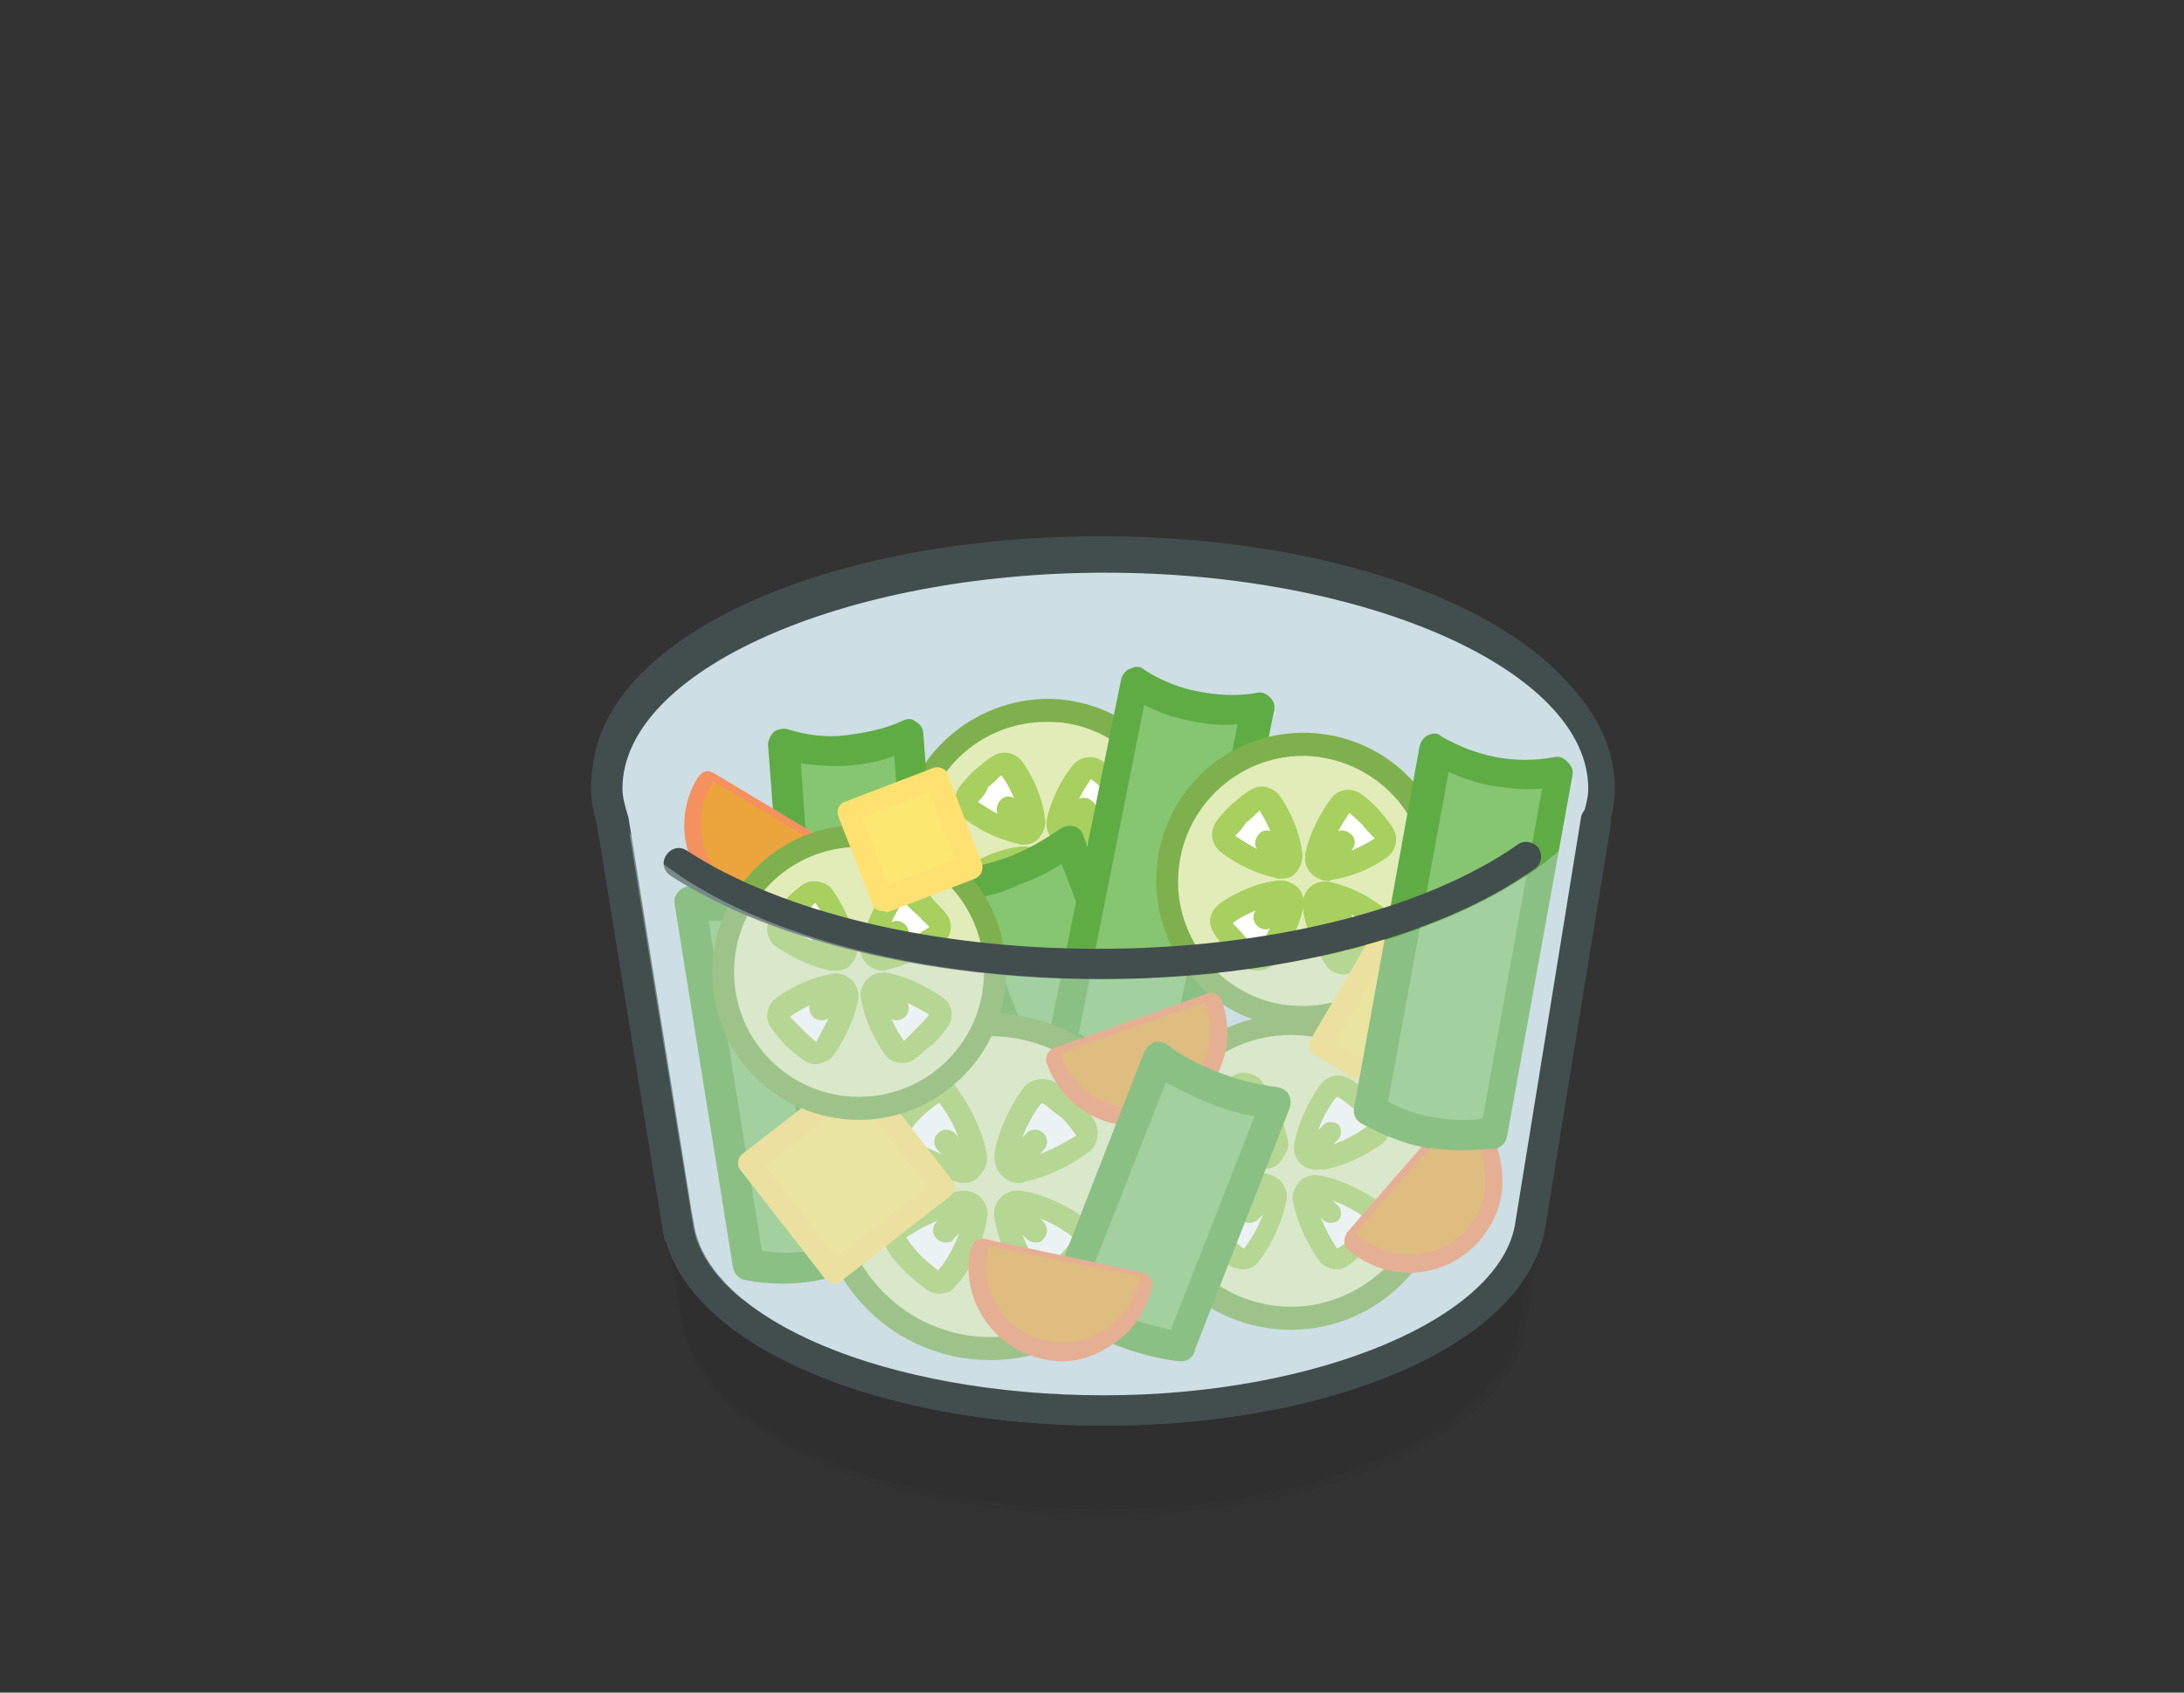 <?xml version="1.0" encoding="utf-8"?>
<!-- Generator: Adobe Illustrator 21.1.0, SVG Export Plug-In . SVG Version: 6.00 Build 0)  -->
<svg version="1.1" id="Layer_1" xmlns="http://www.w3.org/2000/svg" xmlns:xlink="http://www.w3.org/1999/xlink" x="0px" y="0px"
	 viewBox="0 0 180 139.5" style="enable-background:new 0 0 180 139.5;" xml:space="preserve">
<rect x="0" y="0" width="180" height="139.5" fill="#333333" stroke="none"/>
<style type="text/css">
	.st0{opacity:0.1;}
	.st1{fill:#231F20;}
	.st2{fill:#CDDEE4;}
	.st3{fill:#424E4D;}
	.st4{fill:#FDBF0F;}
	.st5{fill:#F8A366;}
	.st6{fill:#A7D05E;}
	.st7{fill:#86C670;}
	.st8{fill:#8E3A52;}
	.st9{fill:#F1634C;}
	.st10{fill:#FCE871;}
	.st11{fill:none;}
	.st12{fill:#EBA53C;}
	.st13{fill:#FFE171;}
	.st14{fill:#F4D9A6;}
	.st15{opacity:0.4;}
	.st16{fill:#E1ECB9;}
	.st17{fill:#7FB04E;}
	.st18{fill:#FFFFFF;}
	.st19{fill:#5FAC45;}
	.st20{fill:#F5905F;}
</style>
<g class="st0">
	<path class="st1" d="M90.8,55.1c-22.5,0-40.1,8.5-40.1,19.3c0,0.9,0.1,1.9,0.4,2.8l5.1,31.7l0.2,1h0.1c2.3,8.3,16.7,14.5,34.3,14.5
		c18.4,0,33.3-6.7,34.5-15.6l5.1-31.5c0.3-1,0.4-2,0.4-2.9C130.9,63.6,113.3,55.1,90.8,55.1z"/>
</g>
<g>
	<path class="st2" d="M131,67c0.3-0.9,0.4-1.8,0.4-2.8c0-10.4-18.2-18.9-40.7-18.9S50,53.8,50,64.2c0,0.9,0.2,1.9,0.4,2.8l5.4,33.1
		l0,0c1.3,8.4,16.4,15.1,34.8,15.1c18.5,0,33.6-6.7,34.8-15.2L131,67z"/>
	<path class="st3" d="M90.8,116.4c-18.4,0-33.4-6.4-35.8-15.1h-0.1l-0.2-1l-5.4-33.1c-0.3-1-0.5-1.9-0.5-2.9
		c0-11.3,18.4-20.1,41.9-20.1s41.9,8.9,41.9,20.1c0,1-0.1,1.9-0.5,3.1l-5.4,32.9C125.5,109.4,110.1,116.4,90.8,116.4z M57,98.8
		L57,98.8l0.2,1c1.2,7.9,16,14,33.6,14c17.5,0,32.5-6.3,33.6-14.2l5.4-33.1c0.3-0.9,0.4-1.6,0.4-2.4c0-9.6-18.1-17.7-39.5-17.7
		s-39.4,8.1-39.4,17.7c0,0.7,0.1,1.4,0.4,2.4L57,98.8z"/>
</g>
<g>
	<g>
		<g>
			<path class="st4" d="M107.3,71.2c-1,0-2.1-0.1-3.1-0.3c-8.1-1.7-13.2-9.6-11.5-17.6c0.1-0.2,0.2-0.4,0.4-0.6
				c0.2-0.1,0.4-0.1,0.7-0.1l27.3,5.8c0.5,0.1,0.8,0.6,0.7,1.1c-0.8,3.9-3.1,7.2-6.4,9.4C113,70.4,110.2,71.2,107.3,71.2z
				 M94.4,54.6c-0.9,6.7,3.5,13.1,10.2,14.5c3.4,0.7,6.9,0.1,9.8-1.8c2.7-1.7,4.6-4.3,5.4-7.3L94.4,54.6z"/>
		</g>
	</g>
	<g>
		<path class="st5" d="M94.7,52.7c-1.9,7.5,2.8,14.8,9.9,16.3c3.4,0.7,6.9,0.1,9.8-1.8s5.1-5,5.9-9"/>
	</g>
</g>
<g>
	<circle class="st6" cx="105.8" cy="61.2" r="5.4"/>
	<path class="st7" d="M105.8,67.6c-3.5,0-6.3-2.8-6.3-6.3s2.8-6.3,6.3-6.3s6.3,2.8,6.3,6.3C112.1,64.8,109.3,67.6,105.8,67.6z
		 M105.8,56.7c-2.5,0-4.5,2-4.5,4.5s2,4.5,4.5,4.5s4.5-2,4.5-4.5S108.2,56.7,105.8,56.7z"/>
</g>
<g>
	<circle class="st8" cx="117.3" cy="88.4" r="6.3"/>
	<path class="st9" d="M117.3,95.6c-4,0-7.2-3.2-7.2-7.2s3.2-7.2,7.2-7.2s7.2,3.2,7.2,7.2S121.3,95.6,117.3,95.6z M117.3,83.1
		c-3,0-5.4,2.4-5.4,5.4s2.4,5.4,5.4,5.4s5.4-2.4,5.4-5.4C122.6,85.5,120.2,83.1,117.3,83.1z"/>
</g>
<g>
	<path class="st3" d="M90.8,116.4c-18.4,0-33.4-6.4-35.8-15.1h0l-0.2-1l-5.4-33.1c-0.1-0.7,0.4-1.3,1-1.4c0.7-0.1,1.3,0.4,1.4,1
		l5.4,33.1c1.2,7.9,16,14,33.6,14c17.5,0,32.5-6.3,33.6-14.2l5.4-33c0.1-0.7,0.7-1.1,1.4-1s1.1,0.7,1,1.4l-5.4,33
		C125.6,109.4,110.1,116.4,90.8,116.4z"/>
</g>
<g>
	<g>
		<circle class="st10" cx="74.1" cy="63.1" r="9.7"/>
		<path class="st4" d="M74.1,73.8c-5.9,0-10.7-4.8-10.7-10.7s4.8-10.7,10.7-10.7s10.7,4.8,10.7,10.7S80,73.8,74.1,73.8z M74.1,54.3
			c-4.8,0-8.8,4-8.8,8.8s4,8.8,8.8,8.8s8.8-4,8.8-8.8S78.9,54.3,74.1,54.3z"/>
	</g>
	<g>
		<g>
			<line class="st11" x1="70.4" y1="66.8" x2="71.5" y2="65.6"/>
			<path class="st12" d="M70.4,67.7c-0.2,0-0.4-0.1-0.7-0.3c-0.4-0.4-0.4-1,0-1.3l1.2-1.2c0.4-0.4,1-0.4,1.3,0c0.4,0.4,0.4,1,0,1.3
				L71,67.4C70.9,67.7,70.6,67.7,70.4,67.7z"/>
		</g>
		<g>
			<line class="st11" x1="77.7" y1="59.4" x2="76.6" y2="60.6"/>
			<path class="st12" d="M76.6,61.5c-0.2,0-0.4-0.1-0.7-0.3c-0.4-0.4-0.4-1,0-1.3l1.2-1.2c0.4-0.4,1-0.4,1.3,0c0.4,0.4,0.4,1,0,1.3
				l-1.2,1.2C77,61.5,76.8,61.5,76.6,61.5z"/>
		</g>
		<g>
			<line class="st11" x1="77.7" y1="66.8" x2="76.6" y2="65.6"/>
			<path class="st12" d="M77.7,67.7c-0.2,0-0.4-0.1-0.7-0.3l-1.2-1.2c-0.4-0.4-0.4-1,0-1.3s1-0.4,1.3,0l1.2,1.2c0.4,0.4,0.4,1,0,1.3
				C78.2,67.7,77.9,67.7,77.7,67.7z"/>
		</g>
		<g>
			<line class="st11" x1="70.4" y1="59.4" x2="71.5" y2="60.6"/>
			<path class="st12" d="M71.5,61.5c-0.2,0-0.4-0.1-0.7-0.3L69.7,60c-0.4-0.4-0.4-1,0-1.3c0.4-0.4,1-0.4,1.3,0l1.2,1.2
				c0.4,0.4,0.4,1,0,1.3C72.1,61.5,71.8,61.5,71.5,61.5z"/>
		</g>
	</g>
</g>
<g>
	<g>
		<circle class="st10" cx="101.6" cy="71.8" r="9.7"/>
		<path class="st4" d="M101.6,82.5c-5.9,0-10.7-4.8-10.7-10.7s4.8-10.7,10.7-10.7c5.9,0,10.7,4.8,10.7,10.7S107.5,82.5,101.6,82.5z
			 M101.6,63c-4.8,0-8.8,4-8.8,8.8s4,8.8,8.8,8.8s8.8-4,8.8-8.8S106.4,63,101.6,63z"/>
	</g>
	<g>
		<g>
			<line class="st11" x1="97.9" y1="75.5" x2="99.1" y2="74.4"/>
			<path class="st12" d="M97.9,76.5c-0.2,0-0.4-0.1-0.7-0.3c-0.4-0.4-0.4-1,0-1.3l1.2-1.2c0.4-0.4,1-0.4,1.3,0c0.4,0.4,0.4,1,0,1.3
				l-1.2,1.2C98.4,76.4,98.2,76.5,97.9,76.5z"/>
		</g>
		<g>
			<line class="st11" x1="105.2" y1="68.2" x2="104.1" y2="69.4"/>
			<path class="st12" d="M104.1,70.3c-0.2,0-0.4-0.1-0.7-0.3c-0.4-0.4-0.4-1,0-1.3l1.2-1.2c0.4-0.4,1-0.4,1.3,0s0.4,1,0,1.3
				l-1.2,1.2C104.6,70.2,104.4,70.3,104.1,70.3z"/>
		</g>
		<g>
			<line class="st11" x1="105.2" y1="75.5" x2="104.1" y2="74.4"/>
			<path class="st12" d="M105.2,76.5c-0.2,0-0.4-0.1-0.7-0.3l-1.2-1.2c-0.4-0.4-0.4-1,0-1.3c0.4-0.4,1-0.4,1.3,0l1.2,1.2
				c0.4,0.4,0.4,1,0,1.3C105.7,76.4,105.5,76.5,105.2,76.5z"/>
		</g>
		<g>
			<line class="st11" x1="97.9" y1="68.2" x2="99.1" y2="69.4"/>
			<path class="st12" d="M99.1,70.3c-0.2,0-0.4-0.1-0.7-0.3l-1.2-1.2c-0.4-0.4-0.4-1,0-1.3s1-0.4,1.3,0l1.2,1.2c0.4,0.4,0.4,1,0,1.3
				C99.6,70.2,99.3,70.3,99.1,70.3z"/>
		</g>
	</g>
</g>
<g>
	<g>
		<circle class="st10" cx="94.4" cy="85.5" r="9.7"/>
		<path class="st4" d="M94.4,96.1c-5.9,0-10.7-4.8-10.7-10.7c0-5.9,4.8-10.7,10.7-10.7c5.9,0,10.7,4.8,10.7,10.7
			S100.2,96.1,94.4,96.1z M94.4,76.7c-4.8,0-8.8,4-8.8,8.8s4,8.8,8.8,8.8s8.8-4,8.8-8.8C103.2,80.6,99.2,76.7,94.4,76.7z"/>
	</g>
	<g>
		<g>
			<line class="st11" x1="90.7" y1="89.1" x2="91.8" y2="88"/>
			<path class="st12" d="M90.7,90.1c-0.2,0-0.4-0.1-0.7-0.3c-0.4-0.4-0.4-1,0-1.3l1.2-1.2c0.4-0.4,1-0.4,1.3,0s0.4,1,0,1.3l-1.2,1.2
				C91.1,90,90.9,90.1,90.7,90.1z"/>
		</g>
		<g>
			<line class="st11" x1="98" y1="81.8" x2="96.9" y2="82.9"/>
			<path class="st12" d="M96.9,83.9c-0.2,0-0.4-0.1-0.7-0.3c-0.4-0.4-0.4-1,0-1.3l1.2-1.2c0.4-0.4,1-0.4,1.3,0c0.4,0.4,0.4,1,0,1.3
				l-1.2,1.2C97.3,83.8,97.1,83.9,96.9,83.9z"/>
		</g>
		<g>
			<line class="st11" x1="98" y1="89.1" x2="96.9" y2="88"/>
			<path class="st12" d="M98,90.1c-0.2,0-0.4-0.1-0.7-0.3l-1.2-1.2c-0.4-0.4-0.4-1,0-1.3c0.4-0.4,1-0.4,1.3,0l1.2,1.2
				c0.4,0.4,0.4,1,0,1.3C98.5,90,98.2,90.1,98,90.1z"/>
		</g>
		<g>
			<line class="st11" x1="90.7" y1="81.8" x2="91.8" y2="82.9"/>
			<path class="st12" d="M91.8,83.9c-0.2,0-0.4-0.1-0.7-0.3L90,82.4c-0.4-0.4-0.4-1,0-1.3s1-0.4,1.3,0l1.2,1.2c0.4,0.4,0.4,1,0,1.3
				C92.3,83.8,92,83.9,91.8,83.9z"/>
		</g>
	</g>
</g>
<g>
	<path class="st4" d="M86.3,109.8c0.6,1.1,1.6,1.2,1.8,1.2c0.1,0,1.2,0.1,1.9-0.8c3.5-4.2,4.8-9.7,4.8-10c0.1-0.5-0.1-1.8-1.4-2.2
		c-1.4-0.5-4.2-0.8-4.2-0.8s-2.8-0.2-4.3,0c-1.3,0.2-1.7,1.3-1.8,1.9C83.3,99.3,83.6,105,86.3,109.8z"/>
	<path class="st13" d="M88.3,111.9c-0.1,0-0.2,0-0.3,0c-1-0.1-1.9-0.7-2.5-1.6c-2.8-4.9-3.1-10.8-3.1-11.3c0.1-1,0.8-2.5,2.5-2.8
		c1.6-0.2,4.3-0.1,4.5,0c0.1,0,2.9,0.3,4.4,0.8c1.6,0.6,2.1,2.2,2,3.1c-0.1,0.5-1.4,6.2-5.1,10.5C90.1,111.6,89.1,111.9,88.3,111.9z
		 M87,97.9c-0.6,0-1.3,0-1.7,0.1c-0.9,0.1-1,1-1,1s0.2,5.5,2.9,10.2l0,0c0.3,0.5,0.7,0.7,1,0.7c0.1,0,0.7,0.1,1.2-0.5
		c3.4-4.1,4.6-9.5,4.6-9.5l0,0c0,0,0-0.9-0.8-1.2c-1.3-0.4-4-0.7-4-0.7l0,0C89.2,98,88.2,97.9,87,97.9z"/>
</g>
<g>
	<path class="st4" d="M73.9,89.4c0.9-0.9,0.6-1.9,0.6-2.1c0-0.1-0.2-1.2-1.4-1.6c-5.1-1.9-10.7-1.5-11-1.4c-0.5,0.1-1.6,0.7-1.6,2
		c0,1.5,0.6,4.2,0.6,4.2s0.7,2.7,1.3,4c0.6,1.1,1.9,1.2,2.4,1.1C65,95.6,70.3,93.5,73.9,89.4z"/>
	<path class="st13" d="M64.2,96.7c-0.9,0-2.1-0.4-2.8-1.6c-0.7-1.4-1.4-4.1-1.5-4.3c0-0.1-0.6-2.8-0.6-4.5s1.4-2.7,2.3-2.9
		c0.5-0.1,6.3-0.6,11.6,1.4c1.5,0.5,1.9,1.9,2,2.2c0.2,1-0.1,2.1-0.8,2.9c-3.8,4.2-9.2,6.4-9.7,6.6C64.7,96.7,64.4,96.7,64.2,96.7z
		 M61.8,90.4c0,0,0.7,2.5,1.3,3.8c0.4,0.8,1.3,0.6,1.3,0.6s5.2-2,8.7-6l0,0c0.4-0.4,0.4-0.9,0.4-1.2c-0.1-0.2-0.2-0.7-0.8-1
		c-5-1.9-10.4-1.3-10.6-1.3c0,0-0.9,0.2-0.9,1.1C61.3,87.6,61.7,89.7,61.8,90.4L61.8,90.4z"/>
</g>
<g>
	<path class="st4" d="M67.6,76.8c1.2,0.4,2-0.2,2.2-0.3c0.1-0.1,1-0.7,0.9-1.9c-0.2-5.4-2.9-10.4-3.1-10.7c-0.3-0.4-1.3-1.2-2.5-0.7
		c-1.4,0.6-3.7,2.2-3.7,2.2s-2.2,1.7-3.1,2.8c-0.8,1-0.4,2.2-0.1,2.6C58.3,70.9,62.4,75,67.6,76.8z"/>
	<path class="st13" d="M68.4,77.8c-0.4,0-0.7-0.1-1.1-0.2c-5.4-1.8-9.5-5.9-9.8-6.3c-0.6-0.7-1-2.4,0.1-3.7c1-1.3,3.2-2.9,3.3-3
		s2.4-1.7,3.9-2.3c1.6-0.7,3.1,0.2,3.7,1c0.3,0.4,3.1,5.6,3.3,11.3c0.1,1.6-1,2.5-1.3,2.8C69.7,77.6,69.1,77.8,68.4,77.8z M61.9,66
		c0,0-2.1,1.6-3,2.7c-0.5,0.7-0.1,1.4,0,1.5c0,0,3.9,4,9,5.7l0,0c0.6,0.2,1,0,1.3-0.1c0.1-0.1,0.6-0.4,0.5-1.2
		c-0.2-5.4-2.9-10.1-2.9-10.2l0,0c0,0-0.6-0.7-1.4-0.4C64.3,64.4,62.5,65.6,61.9,66L61.9,66z"/>
</g>
<g>
	<path class="st9" d="M96.6,85.4c0.1,1.3,1,1.8,1,1.9c0.1,0.1,1,0.7,2.2,0.1c5-2.2,8.7-6.6,8.8-6.8c0.3-0.4,0.6-1.6-0.3-2.6
		c-1-1-3.4-2.6-3.4-2.6s-2.4-1.4-3.8-1.9c-1.3-0.4-2.2,0.4-2.5,0.9C98.5,74.7,96.3,80,96.6,85.4z"/>
	<path class="st8" d="M98.8,88.5c-0.8,0-1.5-0.4-1.7-0.5c-0.9-0.6-1.5-1.6-1.5-2.6c-0.3-5.6,2-11.1,2.2-11.5
		c0.5-0.8,1.9-1.9,3.5-1.3c1.5,0.4,3.9,1.9,4,1.9c0.1,0.1,2.5,1.6,3.6,2.8c1.2,1.3,0.9,2.9,0.4,3.7c-0.3,0.4-4.1,4.9-9.2,7.2
		C99.7,88.5,99.3,88.5,98.8,88.5z M100.5,74.3c-0.6,0-1,0.5-1,0.5s-2.2,5.1-1.9,10.4l0,0c0,0.6,0.4,1,0.6,1.1s0.7,0.4,1.3,0.1
		c4.9-2.2,8.4-6.4,8.4-6.5l0,0c0,0,0.4-0.8-0.1-1.4c-0.8-0.8-2.6-2.1-3.2-2.5l0,0c0,0-2.3-1.3-3.6-1.8
		C100.8,74.3,100.6,74.3,100.5,74.3z"/>
</g>
<g>
	<path class="st9" d="M82.6,66.6c0,1.3,1,1.8,1,1.9c0.1,0.1,1,0.7,2.2,0.1c5-2.2,8.7-6.6,8.8-6.8c0.3-0.4,0.6-1.6-0.3-2.6
		c-1-1-3.4-2.6-3.4-2.6s-2.4-1.4-3.8-1.9c-1.3-0.4-2.2,0.4-2.5,0.9C84.5,55.9,82.3,61.2,82.6,66.6z"/>
	<path class="st8" d="M84.8,69.8c-0.8,0-1.5-0.4-1.7-0.5c-0.9-0.6-1.5-1.5-1.5-2.6c-0.3-5.7,1.9-11,2.2-11.5
		c0.5-0.8,1.9-1.9,3.5-1.3c1.5,0.4,3.9,1.9,4,1.9c0.1,0.1,2.5,1.6,3.6,2.8c1.2,1.3,0.9,2.9,0.4,3.7c-0.3,0.4-4.1,4.9-9.2,7.2
		C85.6,69.7,85.2,69.8,84.8,69.8z M86.4,55.6c-0.6,0-1,0.5-1,0.6c0,0-2.2,5.1-1.9,10.4l0,0c0,0.7,0.4,1,0.6,1.1s0.7,0.4,1.3,0.1
		c4.8-2.2,8.4-6.4,8.4-6.5l0,0c0,0,0.4-0.8-0.1-1.4c-1-1-3.2-2.5-3.2-2.5l0,0c0,0-2.3-1.3-3.6-1.8C86.7,55.6,86.6,55.6,86.4,55.6z"
		/>
</g>
<g>
	<path class="st9" d="M95.8,98.8c1.2,0.4,2-0.2,2.2-0.3c0.1-0.1,1-0.7,0.9-1.9c-0.2-5.4-2.9-10.4-3.1-10.7c-0.3-0.4-1.3-1.2-2.5-0.7
		c-1.4,0.6-3.7,2.2-3.7,2.2s-2.2,1.7-3.1,2.8c-0.8,1-0.4,2.2-0.1,2.6C86.5,93,90.6,97,95.8,98.8z"/>
	<path class="st8" d="M96.5,99.8c-0.4,0-0.7-0.1-1.1-0.2c-5.4-1.8-9.5-5.9-9.8-6.3c-0.6-0.7-1-2.4,0.1-3.7c1-1.3,3.2-2.9,3.3-3
		c0.1-0.1,2.4-1.7,3.9-2.3c1.6-0.7,3.1,0.2,3.7,1c0.3,0.4,3.1,5.6,3.3,11.3c0.1,1.3-0.6,2.3-1.3,2.8C97.9,99.7,97.2,99.8,96.5,99.8z
		 M90,88c0,0-2.1,1.6-3,2.7c-0.6,0.7-0.1,1.4,0,1.5c0,0,3.9,4,9,5.7l0,0c0.6,0.2,1,0,1.3-0.1c0.1-0.1,0.6-0.4,0.5-1.2
		c-0.2-5.4-2.9-10.1-2.9-10.2l0,0c0,0-0.6-0.7-1.4-0.4C92.5,86.4,90.7,87.6,90,88L90,88z"/>
</g>
<g>
	<path class="st9" d="M60,86.6c0.5,1.2,1.6,1.3,1.7,1.3c0.1,0,1.2,0.2,2-0.7c3.8-3.9,5.5-9.3,5.6-9.6c0.1-0.5-0.1-1.8-1.3-2.3
		c-1.3-0.6-4.1-1.1-4.1-1.1s-2.8-0.4-4.3-0.3c-1.3,0.1-1.9,1.3-1.9,1.8C57.8,75.9,57.7,81.6,60,86.6z"/>
	<path class="st8" d="M62.1,88.9c-0.2,0-0.4,0-0.6-0.1c-1-0.2-1.9-0.9-2.4-1.9c-2.4-5.1-2.3-11-2.2-11.6c0.1-1,1-2.4,2.8-2.5
		c1.6-0.1,4.3,0.3,4.5,0.3c0.1,0,2.9,0.6,4.3,1.2c1.6,0.7,1.9,2.4,1.8,3.3c-0.1,0.5-1.9,6.1-5.8,10.1C63.6,88.8,62.7,88.9,62.1,88.9
		z M60.3,74.7c-0.2,0-0.4,0-0.5,0c-0.9,0.1-1,1-1,1s-0.1,5.6,2.1,10.4l0,0c0.2,0.5,0.7,0.7,1,0.8c0.1,0,0.7,0.1,1.2-0.4
		c3.7-3.8,5.3-9.1,5.4-9.2l0,0c0,0,0.1-0.9-0.7-1.3c-1-0.4-3.2-1-3.9-1l0,0C63.8,75,61.8,74.7,60.3,74.7z"/>
</g>
<g>
	<g>
		<g>
			<path class="st4" d="M83.6,99.9c-2.7,0-5.4-0.7-7.8-2.2c-3.4-2.1-5.7-5.4-6.7-9.2c-1.9-8,3.1-16,11-17.9c0.2-0.1,0.5,0,0.7,0.1
				s0.4,0.4,0.4,0.6l6.5,27.2c0.1,0.5-0.2,1-0.7,1.1C86,99.7,84.8,99.9,83.6,99.9z M79.7,72.6c-6.4,2-10.3,8.7-8.7,15.4
				c0.8,3.4,2.9,6.3,5.8,8.1c2.7,1.6,5.8,2.2,9,1.7L79.7,72.6z"/>
		</g>
	</g>
	<g>
		<path class="st5" d="M81.6,72c-7.6,1.4-12.2,9-10.5,16c0.8,3.4,2.9,6.3,5.8,8.1c3,1.8,6.7,2.5,10.7,1.4"/>
	</g>
</g>
<g>
	<path class="st4" d="M100,95.9c0.1,1.3,1,1.7,1.2,1.8c0.1,0.1,1,0.6,2.2,0c4.8-2.5,8.3-7,8.4-7.3c0.2-0.4,0.5-1.7-0.4-2.6
		c-1.1-1-3.5-2.4-3.5-2.4s-2.5-1.3-3.9-1.6c-1.3-0.3-2.2,0.6-2.4,1C101.4,85.1,99.5,90.6,100,95.9z"/>
	<path class="st13" d="M102.3,99c-0.7,0-1.3-0.3-1.6-0.4c-0.9-0.5-1.5-1.4-1.6-2.5c-0.6-5.6,1.4-11.1,1.6-11.6
		c0.4-0.8,1.7-1.9,3.4-1.5c1.6,0.4,4,1.7,4.1,1.7c0.1,0.1,2.5,1.5,3.7,2.5c1.3,1.2,1,2.8,0.6,3.7c-0.2,0.4-3.8,5.1-8.8,7.7
		C103.2,98.8,102.7,99,102.3,99z M103.5,84.7c-0.7,0-1,0.6-1,0.6s-2,5.2-1.4,10.5l0,0c0.1,0.7,0.4,1,0.7,1c0.1,0.1,0.7,0.3,1.3,0
		c4.8-2.4,8.1-6.9,8.1-6.9l0,0c0,0,0.4-0.8-0.2-1.4c-1-1-3.3-2.2-3.4-2.2l0,0c0,0-2.4-1.2-3.7-1.6C103.6,84.7,103.5,84.7,103.5,84.7
		z"/>
</g>
<g>
	<g>
		<g>
			<path class="st4" d="M108.6,108.3c-6.6,0-12.8-4.6-14.5-11.3c-0.1-0.2,0-0.5,0.1-0.7s0.3-0.4,0.6-0.4l27.1-6.8
				c0.5-0.1,1,0.1,1.1,0.7c1,3.9,0.4,7.8-1.6,11.3c-2,3.4-5.3,5.8-9.2,6.8C111,108.2,109.8,108.3,108.6,108.3z M96.2,97.5
				c2.1,6.4,8.9,10.2,15.5,8.6c3.4-0.8,6.2-3,8-5.9c1.6-2.7,2.2-5.8,1.6-9L96.2,97.5z"/>
		</g>
	</g>
	<g>
		<path class="st5" d="M95.6,95.7c1.5,7.6,9.1,12.1,16,10.4c3.4-0.8,6.2-3,8-5.9c1.8-3,2.5-6.7,1.3-10.7"/>
	</g>
</g>
<g>
	<g>
		<g>
			<path class="st14" d="M103.3,82c5.8,5.1,14.6,4.4,19.7-1.4c5.1-5.8,4.4-14.6-1.4-19.7L103.3,82z"/>
			<path class="st9" d="M112.4,86.4c-3.4,0-6.9-1.2-9.7-3.7c-0.2-0.1-0.3-0.4-0.3-0.7c0-0.2,0.1-0.5,0.2-0.7l18.3-21
				c0.4-0.4,0.9-0.4,1.3-0.1c3,2.6,4.8,6.2,5.1,10.1c0.3,4-1,7.8-3.6,10.8C120.8,84.7,116.6,86.4,112.4,86.4z M104.6,81.9
				c5.4,4,13.1,3.3,17.6-1.9c2.3-2.6,3.4-6,3.1-9.5c-0.2-3.1-1.6-6-3.8-8.3L104.6,81.9z"/>
		</g>
	</g>
	<g>
		<path class="st14" d="M103.1,80.8c5.6,5.4,14.4,4.7,19.1-0.7c2.3-2.6,3.4-6,3.1-9.5c-0.2-3.4-1.9-6.9-5.1-9.5"/>
	</g>
</g>
<g>
	<g>
		<g>
			<path class="st14" d="M61.9,88.2c-3.6,6.8-1,15.2,5.8,18.9c6.8,3.6,15.2,1,18.9-5.8L61.9,88.2z"/>
			<path class="st9" d="M74.2,109.6c-2.4,0-4.8-0.6-6.9-1.7C60,104.1,57.2,95,61.1,87.7c0.1-0.2,0.3-0.4,0.5-0.4
				c0.2-0.1,0.5-0.1,0.7,0.1l24.7,13c0.4,0.2,0.6,0.8,0.4,1.3c-1.9,3.5-5,6.1-8.7,7.2C77.2,109.3,75.7,109.6,74.2,109.6z M62.4,89.4
				c-2.7,6.2-0.2,13.5,5.8,16.7c3.1,1.6,6.6,1.9,9.9,0.9c3.1-0.9,5.5-2.9,7.2-5.5L62.4,89.4z"/>
		</g>
	</g>
	<g>
		<path class="st14" d="M63.1,87.7c-4,6.7-1.3,15.1,5.1,18.4c3.1,1.6,6.6,1.9,9.9,0.9s6.3-3.4,8.2-7.2"/>
	</g>
</g>
<g>
	<g class="st15">
		<path class="st2" d="M90.8,80.5c-18.6,0-34.5-5.7-40.1-13.5l5.2,32.1l0,0c1.3,8.4,16.4,15.1,34.8,15.1c18.5,0,33.6-6.7,34.8-15.2
			l5.2-32C125.2,74.8,109.4,80.5,90.8,80.5z"/>
	</g>
</g>
<g>
	<path class="st3" d="M90.9,116.4c-18.3,0-33.4-6.4-35.8-15.1H55l-0.2-1l-5.4-33.1c-0.1-0.7,0.4-1.3,1-1.4c0.7-0.1,1.3,0.4,1.4,1
		l5.4,33.1c1.2,7.9,16,14,33.6,14c17.5,0,32.5-6.3,33.6-14.2l5.4-33c0.1-0.7,0.7-1.1,1.4-1s1.1,0.7,1,1.4l-5.4,33
		C125.7,109.4,110.2,116.4,90.9,116.4z"/>
</g>
<g>
	<circle class="st6" cx="97.7" cy="105.5" r="5.4"/>
	<path class="st7" d="M97.7,111.9c-3.5,0-6.3-2.8-6.3-6.3s2.8-6.3,6.3-6.3s6.3,2.8,6.3,6.3S101.2,111.9,97.7,111.9z M97.7,101.1
		c-2.5,0-4.5,2-4.5,4.5s2,4.5,4.5,4.5s4.5-2,4.5-4.5S100.2,101.1,97.7,101.1z"/>
</g>
<g>
	<circle class="st6" cx="112.6" cy="74.4" r="5.4"/>
	<path class="st7" d="M112.6,80.8c-3.5,0-6.3-2.8-6.3-6.3s2.8-6.3,6.3-6.3s6.3,2.8,6.3,6.3C118.9,77.9,116.1,80.8,112.6,80.8z
		 M112.6,69.9c-2.5,0-4.5,2-4.5,4.5s2,4.5,4.5,4.5s4.5-2,4.5-4.5S115,69.9,112.6,69.9z"/>
</g>
<g>
	<circle class="st6" cx="94" cy="86.4" r="5.4"/>
	<path class="st7" d="M93.9,92.7c-3.5,0-6.3-2.8-6.3-6.3s2.8-6.3,6.3-6.3s6.3,2.8,6.3,6.3C100.3,89.9,97.4,92.7,93.9,92.7z
		 M93.9,81.9c-2.5,0-4.5,2-4.5,4.5s2,4.5,4.5,4.5s4.5-2,4.5-4.5S96.4,81.9,93.9,81.9z"/>
</g>
<g>
	<circle class="st8" cx="87.5" cy="73.3" r="6.3"/>
	<path class="st9" d="M87.5,80.5c-4,0-7.2-3.2-7.2-7.2s3.2-7.2,7.2-7.2s7.2,3.2,7.2,7.2S91.4,80.5,87.5,80.5z M87.5,68
		c-3,0-5.4,2.4-5.4,5.4s2.4,5.4,5.4,5.4s5.4-2.4,5.4-5.4S90.4,68,87.5,68z"/>
</g>
<g>
	<circle class="st6" cx="73.4" cy="71.6" r="5.4"/>
	<path class="st7" d="M73.4,77.9c-3.5,0-6.3-2.8-6.3-6.3s2.8-6.3,6.3-6.3s6.3,2.8,6.3,6.3S76.9,77.9,73.4,77.9z M73.4,67.1
		c-2.5,0-4.5,2-4.5,4.5s2,4.5,4.5,4.5s4.5-2,4.5-4.5S75.9,67.1,73.4,67.1z"/>
</g>
<g>
	<path class="st3" d="M90.5,80.5c-13.8,0-26.9-3.1-35-8.4c-0.6-0.4-0.7-1.1-0.4-1.7c0.4-0.6,1.1-0.7,1.7-0.4
		c7.8,5,20.3,8.1,33.6,8.1c13.9,0,26.7-3.2,34.4-8.5c0.6-0.4,1.3-0.2,1.7,0.3c0.4,0.6,0.2,1.3-0.3,1.7
		C118.2,77.1,104.8,80.5,90.5,80.5z"/>
</g>
<g>
	<path class="st4" d="M74.6,109.7c1.2,0.4,2-0.2,2.2-0.3c0.1-0.1,1-0.7,0.9-1.9c-0.2-5.4-2.9-10.4-3.1-10.7
		c-0.3-0.4-1.3-1.2-2.5-0.7c-1.4,0.6-3.7,2.2-3.7,2.2s-2.2,1.7-3.1,2.8c-0.8,1-0.4,2.2-0.1,2.6C65.4,104,69.4,108,74.6,109.7z"/>
	<path class="st13" d="M75.4,110.8c-0.4,0-0.7-0.1-1.1-0.2c-5.4-1.8-9.5-5.9-9.8-6.3c-0.6-0.7-1-2.4,0.1-3.7c1-1.2,3.2-2.9,3.3-3
		c0.1-0.1,2.4-1.7,3.9-2.3c1.6-0.7,3.1,0.2,3.7,1c0.3,0.4,3.1,5.6,3.3,11.3c0.1,1.6-1,2.5-1.3,2.8C76.8,110.6,76.1,110.8,75.4,110.8
		z M68.9,99.1c0,0-2.1,1.6-3,2.7c-0.6,0.7-0.1,1.4,0,1.5c0,0,3.9,4,9,5.7l0,0c0.6,0.2,1,0,1.3-0.1c0.1-0.1,0.6-0.5,0.5-1.2
		c-0.2-5.4-2.9-10.1-2.9-10.2l0,0c0,0-0.6-0.7-1.4-0.4C71.1,97.5,68.9,99,68.9,99.1L68.9,99.1z"/>
</g>
<g class="st0">
	<path class="st1" d="M91,55.1c-22.7,0-40.4,8.5-40.4,19.5c0,0.9,0.2,1.9,0.5,2.8l5.1,31.9l0.2,1h0.1c2.3,8.4,16.8,14.6,34.5,14.6
		c18.6,0,33.6-6.8,34.8-15.7l5.1-31.7c0.3-1.1,0.5-2,0.5-2.9C131.4,63.7,113.7,55.1,91,55.1z"/>
</g>
<g>
	<path class="st2" d="M131.5,67.7c0.3-0.9,0.5-1.8,0.5-2.8c0-10.6-18.3-19.1-41-19.1s-41,8.5-41,19.1c0,0.9,0.2,1.9,0.5,2.7
		l5.4,33.3l0,0c1.3,8.5,16.5,15.2,35.1,15.2c18.7,0,33.9-6.8,35.1-15.3L131.5,67.7z"/>
	<path class="st3" d="M91,117.5c-18.6,0-33.7-6.5-36.1-15.2h-0.1l-0.2-1.1l-5.4-33.3c-0.3-1-0.5-2-0.5-2.9
		c0-11.4,18.6-20.4,42.2-20.4s42.2,8.9,42.2,20.4c0,1-0.2,2-0.5,3.1l-5.4,33.1C126.1,110.4,110.4,117.5,91,117.5z M57,99.8L57,99.8
		l0.2,1.1c1.2,7.9,16.1,14.2,33.9,14.2c17.6,0,32.8-6.4,33.9-14.3l5.4-33.4c0.3-0.9,0.5-1.7,0.5-2.4c0-9.7-18.2-17.8-39.8-17.8
		S51.3,55.3,51.3,65c0,0.7,0.2,1.4,0.5,2.4L57,99.8z"/>
</g>
<g>
	<g>
		
			<ellipse transform="matrix(3.038680e-02 -1 1 3.038680e-02 13.875 153.828)" class="st16" cx="86.2" cy="69.8" rx="11.2" ry="11.2"/>
		<path class="st17" d="M86.2,81.9c-0.2,0-0.2,0-0.4,0c-3.2-0.1-6.3-1.4-8.4-3.8c-2.3-2.3-3.4-5.4-3.3-8.7
			c0.2-6.7,5.9-11.9,12.5-11.8c3.2,0.1,6.3,1.4,8.4,3.8c2.2,2.3,3.4,5.4,3.3,8.7C98.1,76.7,92.7,81.9,86.2,81.9z M86.2,59.5
			c-5.5,0-10.1,4.4-10.3,10c-0.1,2.7,0.9,5.4,2.8,7.4s4.5,3.2,7.2,3.2c2.8,0.1,5.4-0.9,7.4-2.8s3.2-4.5,3.2-7.2s-0.9-5.4-2.8-7.4
			s-4.5-3.2-7.2-3.2C86.4,59.5,86.3,59.5,86.2,59.5z"/>
	</g>
	<g>
		<g>
			<g>
				<path class="st18" d="M84,70.8c0.5-0.1,0.8,0.2,0.8,0.3c0.1,0.1,0.4,0.4,0.2,0.8c-0.5,2.2-2,4.1-2,4.1c-0.2,0.2-0.6,0.4-1.1,0.1
					S80.6,75,80.6,75s-0.8-0.8-1.1-1.4c-0.2-0.5,0-0.9,0.2-1.1C79.9,72.4,81.8,71.1,84,70.8z"/>
				<path class="st6" d="M82.5,77.2c-0.3,0-0.7-0.1-1-0.3c-0.6-0.4-1.4-1.2-1.5-1.3c-0.1-0.2-0.9-1-1.2-1.6
					c-0.5-0.8-0.2-1.7,0.4-2.2c0.2-0.2,2.3-1.7,4.8-2c0.6-0.1,1.2,0.1,1.7,0.5c0.5,0.5,0.6,1.1,0.5,1.7c-0.5,2.4-2.1,4.5-2.3,4.6
					C83.4,77,82.9,77.2,82.5,77.2z M84.2,71.7c-2,0.3-3.8,1.5-3.8,1.6c0.2,0.2,0.8,0.8,1,1.1c0.2,0.2,0.8,0.8,1.1,1
					C82.5,75.3,83.7,73.6,84.2,71.7L84.2,71.7L84.2,71.7z"/>
			</g>
		</g>
		<g>
			<g>
				<path class="st18" d="M84,70.8c0.5-0.1,0.8,0.2,0.8,0.3c0.1,0.1,0.4,0.4,0.2,0.8c-0.5,2.2-2,4.1-2,4.1c-0.2,0.2-0.6,0.4-1.1,0.1
					S80.6,75,80.6,75s-0.8-0.8-1.1-1.4c-0.2-0.5,0-0.9,0.2-1.1C79.9,72.4,81.8,71.1,84,70.8z"/>
				<path class="st6" d="M82.5,77.2c-0.3,0-0.7-0.1-1-0.3c-0.6-0.4-1.4-1.2-1.5-1.3c-0.1-0.2-0.9-1-1.2-1.6
					c-0.5-0.8-0.2-1.7,0.4-2.2c0.2-0.2,2.3-1.7,4.8-2c0.6-0.1,1.2,0.1,1.7,0.5c0.5,0.5,0.6,1.1,0.5,1.7c-0.5,2.4-2.1,4.5-2.3,4.6
					C83.4,77,82.9,77.2,82.5,77.2z M84.2,71.7c-2,0.3-3.8,1.5-3.8,1.6c0.2,0.2,0.8,0.8,1,1.1c0.2,0.2,0.8,0.8,1.1,1
					C82.5,75.3,83.7,73.6,84.2,71.7L84.2,71.7L84.2,71.7z"/>
			</g>
		</g>
		<g>
			<line class="st11" x1="83" y1="72.8" x2="84" y2="71.8"/>
			<path class="st6" d="M83,73.7c-0.2,0-0.5-0.1-0.7-0.3c-0.4-0.4-0.3-1,0.1-1.4l1-1c0.4-0.4,1-0.3,1.4,0.1s0.3,1-0.1,1.4l-1,1
				C83.4,73.6,83.2,73.7,83,73.7z"/>
		</g>
		<g>
			<g>
				<path class="st18" d="M87.3,67.7c-0.2,0.5,0.2,0.8,0.2,0.8c0.1,0.1,0.3,0.4,0.8,0.3c2.2-0.4,4.1-1.7,4.2-1.8
					c0.2-0.2,0.5-0.6,0.2-1.1c-0.2-0.5-1-1.4-1-1.4s-0.8-0.8-1.4-1.1c-0.5-0.3-0.9-0.1-1.1,0.1C89.2,63.6,87.8,65.5,87.3,67.7z"/>
				<path class="st6" d="M88.2,69.8c-0.5,0-1-0.2-1.4-0.6c-0.5-0.5-0.6-1.1-0.5-1.7c0.5-2.4,2.1-4.5,2.3-4.6
					c0.5-0.5,1.4-0.7,2.2-0.2c0.6,0.4,1.4,1.2,1.5,1.3c0.1,0.2,0.9,1,1.2,1.6c0.5,0.8,0.2,1.7-0.3,2.2c-0.2,0.2-2.3,1.7-4.8,2
					C88.4,69.8,88.3,69.8,88.2,69.8z M87.3,67.7l0.9,0.2c2-0.4,3.8-1.6,3.8-1.6c-0.2-0.2-0.8-0.8-1-1.1s-0.8-0.8-1.1-1
					c0,0.1-1.3,1.7-1.7,3.6l0,0L87.3,67.7z"/>
			</g>
		</g>
		<g>
			<g>
				<path class="st18" d="M87.3,67.7c-0.2,0.5,0.2,0.8,0.2,0.8c0.1,0.1,0.3,0.4,0.8,0.3c2.2-0.4,4.1-1.7,4.2-1.8
					c0.2-0.2,0.5-0.6,0.2-1.1c-0.2-0.5-1-1.4-1-1.4s-0.8-0.8-1.4-1.1c-0.5-0.3-0.9-0.1-1.1,0.1C89.2,63.6,87.8,65.5,87.3,67.7z"/>
				<path class="st6" d="M88.2,69.8c-0.5,0-1-0.2-1.4-0.6c-0.5-0.5-0.6-1.1-0.5-1.7c0.5-2.4,2.1-4.5,2.3-4.6
					c0.5-0.5,1.4-0.7,2.2-0.2c0.6,0.4,1.4,1.2,1.5,1.3c0.1,0.2,0.9,1,1.2,1.6c0.5,0.8,0.2,1.7-0.3,2.2c-0.2,0.2-2.3,1.7-4.8,2
					C88.4,69.8,88.3,69.8,88.2,69.8z M87.3,67.7l0.9,0.2c2-0.4,3.8-1.6,3.8-1.6c-0.2-0.2-0.8-0.8-1-1.1s-0.8-0.8-1.1-1
					c0,0.1-1.3,1.7-1.7,3.6l0,0L87.3,67.7z"/>
			</g>
		</g>
		<g>
			<line class="st11" x1="89.4" y1="66.8" x2="88.4" y2="67.7"/>
			<path class="st6" d="M88.4,68.6c-0.2,0-0.5-0.1-0.7-0.3c-0.4-0.4-0.3-1,0.1-1.4l0.9-0.9c0.4-0.4,1-0.3,1.4,0.1s0.3,1-0.1,1.4
				l-1,1C88.9,68.6,88.6,68.6,88.4,68.6z"/>
		</g>
		<g>
			<g>
				<path class="st18" d="M87.2,72c-0.1-0.5,0.2-0.8,0.3-0.8c0.1-0.1,0.4-0.4,0.8-0.2c2.2,0.5,4.1,2,4.1,2c0.2,0.2,0.4,0.6,0.1,1.1
					s-1.1,1.3-1.1,1.3s-0.8,0.8-1.4,1.1c-0.5,0.2-0.9,0-1.1-0.2C88.9,76.1,87.5,74.2,87.2,72z"/>
				<path class="st6" d="M89.6,77.4c-0.5,0-1.1-0.2-1.4-0.6c-0.3-0.2-1.7-2.4-2-4.7c-0.1-0.6,0.1-1.3,0.5-1.7
					c0.5-0.5,1.1-0.6,1.7-0.5c2.3,0.5,4.3,2,4.6,2.3c0.5,0.5,0.7,1.4,0.2,2.2c-0.4,0.6-1.2,1.4-1.3,1.5c-0.2,0.1-1,0.9-1.6,1.2
					C90.1,77.3,89.8,77.4,89.6,77.4z M88.1,71.8c0.3,2,1.5,3.8,1.6,3.8c0.2-0.2,0.8-0.8,1.1-1c0.2-0.2,0.8-0.8,1-1.1
					C91.7,73.5,90.1,72.2,88.1,71.8L88.1,71.8L88.1,71.8z"/>
			</g>
		</g>
		<g>
			<g>
				<path class="st18" d="M87.2,72c-0.1-0.5,0.2-0.8,0.3-0.8c0.1-0.1,0.4-0.4,0.8-0.2c2.2,0.5,4.1,2,4.1,2c0.2,0.2,0.4,0.6,0.1,1.1
					s-1.1,1.3-1.1,1.3s-0.8,0.8-1.4,1.1c-0.5,0.2-0.9,0-1.1-0.2C88.9,76.1,87.5,74.2,87.2,72z"/>
				<path class="st6" d="M89.6,77.4c-0.5,0-1.1-0.2-1.4-0.6c-0.3-0.2-1.7-2.4-2-4.7c-0.1-0.6,0.1-1.3,0.5-1.7
					c0.5-0.5,1.1-0.6,1.7-0.5c2.3,0.5,4.3,2,4.6,2.3c0.5,0.5,0.7,1.4,0.2,2.2c-0.4,0.6-1.2,1.4-1.3,1.5c-0.2,0.1-1,0.9-1.6,1.2
					C90.1,77.3,89.8,77.4,89.6,77.4z M88.1,71.8c0.3,2,1.5,3.8,1.6,3.8c0.2-0.2,0.8-0.8,1.1-1c0.2-0.2,0.8-0.8,1-1.1
					C91.7,73.5,90.1,72.2,88.1,71.8L88.1,71.8L88.1,71.8z"/>
			</g>
		</g>
		<g>
			<line class="st11" x1="89.2" y1="72.9" x2="88.3" y2="72"/>
			<path class="st6" d="M89.2,73.9c-0.2,0-0.5-0.1-0.7-0.3l-1-1c-0.4-0.4-0.3-1,0.1-1.4s1-0.3,1.4,0.1l1,1c0.4,0.4,0.3,1-0.1,1.4
				C89.7,73.9,89.5,73.9,89.2,73.9z"/>
		</g>
		<g>
			<g>
				<path class="st18" d="M84.1,68.6c0.5,0.2,0.8-0.2,0.8-0.2c0.1-0.1,0.4-0.3,0.3-0.8c-0.4-2.2-1.7-4.1-1.8-4.2
					c-0.2-0.2-0.6-0.5-1.1-0.2s-1.4,1.1-1.4,1.1s-0.8,0.8-1.1,1.4c-0.3,0.5-0.1,0.9,0.1,1.1C80,66.8,81.9,68.2,84.1,68.6z"/>
				<path class="st6" d="M84.3,69.6c-0.2,0-0.3,0-0.5-0.1c-2.3-0.5-4.4-2-4.6-2.3c-0.5-0.5-0.7-1.4-0.2-2.2c0.4-0.6,1.2-1.4,1.3-1.5
					c0.2-0.1,1-0.9,1.6-1.2c0.8-0.5,1.7-0.2,2.2,0.3c0.2,0.2,1.7,2.3,2,4.8c0.2,0.9-0.4,1.5-0.5,1.7C85.2,69.5,84.8,69.6,84.3,69.6z
					 M80.6,66.1c0.1,0,1.7,1.3,3.6,1.7l0,0L84,68.6l0.2-0.9c-0.4-2-1.6-3.8-1.7-3.8c-0.2,0.2-0.8,0.8-1.1,1
					C81.4,65.2,80.9,65.8,80.6,66.1z"/>
			</g>
		</g>
		<g>
			<g>
				<path class="st18" d="M84.1,68.6c0.5,0.2,0.8-0.2,0.8-0.2c0.1-0.1,0.4-0.3,0.3-0.8c-0.4-2.2-1.7-4.1-1.8-4.2
					c-0.2-0.2-0.6-0.5-1.1-0.2s-1.4,1.1-1.4,1.1s-0.8,0.8-1.1,1.4c-0.3,0.5-0.1,0.9,0.1,1.1C80,66.8,81.9,68.2,84.1,68.6z"/>
				<path class="st6" d="M84.3,69.6c-0.2,0-0.3,0-0.5-0.1c-2.3-0.5-4.4-2-4.6-2.3c-0.5-0.5-0.7-1.4-0.2-2.2c0.4-0.6,1.2-1.4,1.3-1.5
					c0.2-0.1,1-0.9,1.6-1.2c0.8-0.5,1.7-0.2,2.2,0.3c0.2,0.2,1.7,2.3,2,4.8c0.2,0.9-0.4,1.5-0.5,1.7C85.2,69.5,84.8,69.6,84.3,69.6z
					 M80.6,66.1c0.1,0,1.7,1.3,3.6,1.7l0,0L84,68.6l0.2-0.9c-0.4-2-1.6-3.8-1.7-3.8c-0.2,0.2-0.8,0.8-1.1,1
					C81.4,65.2,80.9,65.8,80.6,66.1z"/>
			</g>
		</g>
		<g>
			<line class="st11" x1="83.2" y1="66.6" x2="84.1" y2="67.6"/>
			<path class="st6" d="M84.1,68.6c-0.2,0-0.5-0.1-0.7-0.3l-1-1c-0.4-0.4-0.3-1,0.1-1.4s1-0.3,1.4,0.1l1,1c0.4,0.4,0.3,1-0.1,1.4
				C84.6,68.4,84.3,68.6,84.1,68.6z"/>
		</g>
	</g>
</g>
<g>
	<path class="st7" d="M83.5,71.8c-1.7,0.7-3.4,1-5.1,1.1L86.8,95c1.7-0.2,3.4-0.5,5.1-1.1s3.2-1.5,4.6-2.6l-8.4-22
		C86.8,70.3,85.2,71.2,83.5,71.8z"/>
	<path class="st19" d="M86.8,96.3c-0.5,0-1-0.3-1.2-0.8l-8.4-22.1c-0.2-0.4-0.1-0.8,0.2-1.1c0.2-0.3,0.6-0.5,1-0.6
		c1.7-0.2,3.2-0.5,4.8-1.1c1.5-0.6,2.9-1.4,4.2-2.3c0.3-0.2,0.8-0.3,1.1-0.2c0.4,0.1,0.7,0.4,0.8,0.8l8.3,22.2
		c0.2,0.5,0,1.1-0.4,1.4c-1.5,1.1-3.1,2-4.9,2.7C90.6,95.8,88.7,96.2,86.8,96.3L86.8,96.3z M80.2,74l7.5,19.7c1.3-0.2,2.6-0.5,3.8-1
		c1.2-0.5,2.4-1.1,3.5-1.8l-7.5-19.7c-1.1,0.7-2.3,1.3-3.5,1.7l0,0C82.8,73.5,81.5,73.9,80.2,74z M83.5,71.8L83.5,71.8L83.5,71.8z"
		/>
</g>
<g>
	<path class="st7" d="M98.4,58.2c-1.8-0.4-3.4-1.1-4.9-2l-6,29.6c1.4,0.9,3.1,1.6,4.9,2s3.5,0.4,5.3,0.1l6-29.6
		C102,58.5,100.2,58.5,98.4,58.2z"/>
	<path class="st19" d="M95.3,89.3c-1.1,0-2-0.1-3.1-0.3c-1.9-0.4-3.6-1.1-5.3-2.1c-0.5-0.3-0.7-0.8-0.5-1.3l6-29.6
		c0.1-0.4,0.4-0.8,0.8-0.9c0.4-0.2,0.8-0.2,1.1,0.1c1.4,0.9,2.9,1.5,4.5,1.8l0,0c1.6,0.3,3.2,0.4,4.8,0.1c0.4-0.1,0.8,0.1,1.1,0.4
		c0.3,0.3,0.4,0.7,0.3,1.1l-6,29.6c-0.1,0.5-0.5,0.9-1.1,1C97,89.2,96.1,89.3,95.3,89.3z M88.9,85.2c1.2,0.7,2.4,1.1,3.7,1.4
		c1.3,0.2,2.6,0.3,3.9,0.2l5.5-27.1c-1.4,0.1-2.6,0-3.9-0.3l0,0c-1.3-0.2-2.6-0.7-3.8-1.3L88.9,85.2z"/>
</g>
<g>
	<path class="st7" d="M62.1,74.5c-1.8,0.3-3.5,0.2-5.3-0.2l4.8,29.9c1.7,0.4,3.5,0.5,5.3,0.2s3.5-0.9,5-1.8l-4.8-29.9
		C65.5,73.5,63.8,74.2,62.1,74.5z"/>
	<path class="st19" d="M64.6,105.8c-1.1,0-2.2-0.1-3.2-0.3c-0.5-0.1-0.9-0.5-1-1.1l-4.8-29.9c-0.1-0.4,0.1-0.8,0.4-1.1
		c0.3-0.3,0.7-0.4,1.1-0.3c1.6,0.3,3.2,0.4,4.8,0.2l0,0c1.6-0.2,3.1-0.8,4.5-1.7c0.4-0.2,0.8-0.2,1.1-0.1c0.4,0.2,0.6,0.5,0.7,0.9
		l4.8,29.9c0.1,0.5-0.2,1.1-0.6,1.3c-1.7,1-3.5,1.7-5.4,2C66.2,105.7,65.5,105.8,64.6,105.8z M62.8,103.1c1.4,0.2,2.6,0.2,4,0
		c1.3-0.2,2.6-0.6,3.8-1.2l-4.5-27.3c-1.2,0.5-2.5,0.9-3.8,1.1l0,0c-1.3,0.2-2.6,0.2-3.9,0.2L62.8,103.1z M62.1,74.5L62.1,74.5
		L62.1,74.5z"/>
</g>
<g>
	<path class="st7" d="M69.8,61.9c-1.8,0.2-3.5-0.1-5.2-0.6l2.3,30.2c1.7,0.5,3.4,0.7,5.2,0.6c1.8-0.2,3.5-0.6,5.1-1.4l-2.3-30.2
		C73.2,61.3,71.6,61.8,69.8,61.9z"/>
	<path class="st19" d="M71,93.4c-1.5,0-3-0.2-4.5-0.7c-0.5-0.2-0.8-0.6-0.9-1.1l-2.3-30.2c0-0.4,0.2-0.8,0.5-1.1
		c0.3-0.2,0.8-0.3,1.1-0.2c1.6,0.5,3.2,0.7,4.8,0.5c1.6-0.2,3.2-0.5,4.7-1.2c0.4-0.2,0.8-0.2,1.1,0.1c0.4,0.2,0.6,0.6,0.6,1
		l2.3,30.2c0.1,0.5-0.2,1-0.7,1.2c-1.7,0.8-3.6,1.4-5.5,1.4C71.7,93.4,71.4,93.4,71,93.4z M68,90.5c1.3,0.3,2.6,0.4,3.9,0.3
		s2.6-0.4,3.8-0.9l-2-27.6c-1.3,0.5-2.6,0.7-3.8,0.8l0,0c-1.3,0.1-2.6,0-3.9-0.2L68,90.5z M69.8,61.9L69.8,61.9L69.8,61.9z"/>
</g>
<g>
	<g>
		<g>
			<circle class="st16" cx="106.4" cy="96.6" r="12.1"/>
		</g>
		<g>
			<path class="st17" d="M106.4,109.6c-7.2,0-13-5.8-13-13s5.8-13,13-13s13,5.8,13,13S113.5,109.6,106.4,109.6z M106.4,85.3
				c-6.2,0-11.2,5.1-11.2,11.2s5.1,11.2,11.2,11.2s11.2-5.1,11.2-11.2S112.5,85.3,106.4,85.3z"/>
		</g>
	</g>
	<g>
		<g>
			<g>
				<g>
					<path class="st18" d="M104,97.8c0.5-0.1,0.9,0.2,0.9,0.3c0.1,0.1,0.4,0.4,0.2,0.9c-0.5,2.4-2,4.5-2.1,4.5
						c-0.2,0.2-0.7,0.5-1.1,0.2c-0.6-0.4-1.4-1.2-1.4-1.2s-0.8-0.9-1.2-1.4c-0.3-0.5,0-1,0.2-1.1C99.6,99.6,101.7,98.1,104,97.8z"/>
				</g>
				<g>
					<path class="st6" d="M102.4,104.6c-0.3,0-0.6-0.1-0.9-0.2c-0.6-0.4-1.5-1.2-1.6-1.4c-0.2-0.2-1-1-1.4-1.7
						c-0.5-0.8-0.2-1.7,0.3-2.2c0.2-0.2,2.4-1.8,5-2.3c0.6-0.2,1.2,0.1,1.7,0.5c0.3,0.3,0.7,1,0.5,1.7c-0.5,2.6-2.1,4.8-2.3,5
						C103.4,104.4,103,104.6,102.4,104.6z M104.2,98.6c-2.3,0.4-4.1,1.8-4.1,1.8c0.2,0.5,0.9,1.1,1.1,1.4s0.9,0.8,1.3,1.1l0,0
						c0.1,0,1.5-1.9,2-4.1l0,0L104.2,98.6z"/>
				</g>
			</g>
		</g>
		<g>
			<g>
				<g>
					<path class="st18" d="M104,97.8c0.5-0.1,0.9,0.2,0.9,0.3c0.1,0.1,0.4,0.4,0.2,0.9c-0.5,2.4-2,4.5-2.1,4.5
						c-0.2,0.2-0.7,0.5-1.1,0.2c-0.6-0.4-1.4-1.2-1.4-1.2s-0.8-0.9-1.2-1.4c-0.3-0.5,0-1,0.2-1.1C99.6,99.6,101.7,98.1,104,97.8z"/>
				</g>
				<g>
					<path class="st6" d="M102.4,104.6c-0.3,0-0.6-0.1-0.9-0.2c-0.6-0.4-1.5-1.2-1.6-1.4c-0.2-0.2-1-1-1.4-1.7
						c-0.5-0.8-0.2-1.7,0.3-2.2c0.2-0.2,2.4-1.8,5-2.3c0.6-0.2,1.2,0.1,1.7,0.5c0.3,0.3,0.7,1,0.5,1.7c-0.5,2.6-2.1,4.8-2.3,5
						C103.4,104.4,103,104.6,102.4,104.6z M104.2,98.6c-2.3,0.4-4.1,1.8-4.1,1.8c0.2,0.5,0.9,1.1,1.1,1.4s0.9,0.8,1.3,1.1l0,0
						c0.1,0,1.5-1.9,2-4.1l0,0L104.2,98.6z"/>
				</g>
			</g>
		</g>
		<g>
			<g>
				<line class="st11" x1="103" y1="99.9" x2="104" y2="98.9"/>
			</g>
			<g>
				<path class="st6" d="M103,100.8c-0.2,0-0.5-0.1-0.6-0.2c-0.3-0.3-0.3-0.9,0-1.2l1.1-1.1c0.3-0.3,0.9-0.3,1.2,0
					c0.3,0.3,0.3,0.9,0,1.2l-1.1,1.1C103.4,100.7,103.2,100.8,103,100.8z"/>
			</g>
		</g>
		<g>
			<g>
				<g>
					<path class="st18" d="M107.5,94.3c-0.1,0.5,0.2,0.9,0.3,0.9c0.1,0.1,0.4,0.4,0.9,0.2c2.4-0.5,4.5-2,4.5-2.1
						c0.2-0.2,0.5-0.7,0.2-1.1c-0.4-0.6-1.2-1.4-1.2-1.4s-0.9-0.8-1.4-1.2c-0.5-0.3-1,0-1.1,0.2C109.5,89.8,107.9,92,107.5,94.3z"/>
				</g>
				<g>
					<path class="st6" d="M108.5,96.4c-0.5,0-1-0.2-1.3-0.5c-0.5-0.5-0.6-1.1-0.5-1.7c0.5-2.6,2.1-4.8,2.3-5
						c0.4-0.4,1.3-0.8,2.2-0.3c0.7,0.4,1.5,1.2,1.7,1.3c0.2,0.2,1,1,1.4,1.7c0.5,0.8,0.2,1.7-0.2,2.2c-0.2,0.2-2.4,1.8-5,2.3
						C108.7,96.3,108.6,96.4,108.5,96.4z M110.2,90.4c-0.3,0.2-1.6,2.1-1.9,4.1l0,0c0,0.1,0,0.1,0.1,0.2c2.4-0.4,4.2-1.8,4.3-1.9
						c-0.3-0.5-0.9-1.2-1.1-1.4C111.3,91.2,110.7,90.6,110.2,90.4z"/>
				</g>
			</g>
		</g>
		<g>
			<g>
				<g>
					<path class="st18" d="M107.5,94.3c-0.1,0.5,0.2,0.9,0.3,0.9c0.1,0.1,0.4,0.4,0.9,0.2c2.4-0.5,4.5-2,4.5-2.1
						c0.2-0.2,0.5-0.7,0.2-1.1c-0.4-0.6-1.2-1.4-1.2-1.4s-0.9-0.8-1.4-1.2c-0.5-0.3-1,0-1.1,0.2C109.5,89.8,107.9,92,107.5,94.3z"/>
				</g>
				<g>
					<path class="st6" d="M108.5,96.4c-0.5,0-1-0.2-1.3-0.5c-0.5-0.5-0.6-1.1-0.5-1.7c0.5-2.6,2.1-4.8,2.3-5
						c0.4-0.4,1.3-0.8,2.2-0.3c0.7,0.4,1.5,1.2,1.7,1.3c0.2,0.2,1,1,1.4,1.7c0.5,0.8,0.2,1.7-0.2,2.2c-0.2,0.2-2.4,1.8-5,2.3
						C108.7,96.3,108.6,96.4,108.5,96.4z M110.2,90.4c-0.3,0.2-1.6,2.1-1.9,4.1l0,0c0,0.1,0,0.1,0.1,0.2c2.4-0.4,4.2-1.8,4.3-1.9
						c-0.3-0.5-0.9-1.2-1.1-1.4C111.3,91.2,110.7,90.6,110.2,90.4z"/>
				</g>
			</g>
		</g>
		<g>
			<g>
				<line class="st11" x1="109.7" y1="93.2" x2="108.6" y2="94.3"/>
			</g>
			<g>
				<path class="st6" d="M108.6,95.2c-0.2,0-0.5-0.1-0.6-0.2c-0.3-0.3-0.3-0.9,0-1.2l1.1-1.1c0.3-0.3,0.9-0.3,1.2,0
					c0.3,0.3,0.3,0.9,0,1.2l-1.1,1.1C109.1,95.1,108.9,95.2,108.6,95.2z"/>
			</g>
		</g>
		<g>
			<g>
				<g>
					<path class="st18" d="M107.5,98.9c-0.1-0.5,0.2-0.9,0.3-0.9c0.1-0.1,0.4-0.4,0.9-0.2c2.4,0.5,4.5,2,4.5,2.1
						c0.2,0.2,0.5,0.7,0.2,1.1c-0.4,0.6-1.2,1.4-1.2,1.4s-0.9,0.8-1.4,1.2c-0.5,0.3-1,0-1.1-0.2C109.5,103.3,107.9,101.3,107.5,98.9
						z"/>
				</g>
				<g>
					<path class="st6" d="M110.2,104.6c-0.5,0-1-0.2-1.3-0.5c-0.2-0.2-1.8-2.4-2.3-5c-0.2-0.6,0.1-1.2,0.5-1.7
						c0.5-0.5,1.1-0.6,1.7-0.5c2.6,0.5,4.8,2.1,5,2.3c0.5,0.5,0.8,1.4,0.2,2.2c-0.4,0.6-1.2,1.5-1.4,1.6c-0.2,0.2-1,1-1.7,1.4
						C110.8,104.5,110.5,104.6,110.2,104.6z M108.6,98.6L108.6,98.6l-0.2,0.2c0.4,2,1.6,3.8,1.8,4.1c0.5-0.2,1.1-0.9,1.4-1.1
						c0.2-0.2,0.8-0.9,1.1-1.3C112.6,100.4,110.7,99,108.6,98.6z"/>
				</g>
			</g>
		</g>
		<g>
			<g>
				<g>
					<path class="st18" d="M107.5,98.9c-0.1-0.5,0.2-0.9,0.3-0.9c0.1-0.1,0.4-0.4,0.9-0.2c2.4,0.5,4.5,2,4.5,2.1
						c0.2,0.2,0.5,0.7,0.2,1.1c-0.4,0.6-1.2,1.4-1.2,1.4s-0.9,0.8-1.4,1.2c-0.5,0.3-1,0-1.1-0.2C109.5,103.3,107.9,101.3,107.5,98.9
						z"/>
				</g>
				<g>
					<path class="st6" d="M110.2,104.6c-0.5,0-1-0.2-1.3-0.5c-0.2-0.2-1.8-2.4-2.3-5c-0.2-0.6,0.1-1.2,0.5-1.7
						c0.5-0.5,1.1-0.6,1.7-0.5c2.6,0.5,4.8,2.1,5,2.3c0.5,0.5,0.8,1.4,0.2,2.2c-0.4,0.6-1.2,1.5-1.4,1.6c-0.2,0.2-1,1-1.7,1.4
						C110.8,104.5,110.5,104.6,110.2,104.6z M108.6,98.6L108.6,98.6l-0.2,0.2c0.4,2,1.6,3.8,1.8,4.1c0.5-0.2,1.1-0.9,1.4-1.1
						c0.2-0.2,0.8-0.9,1.1-1.3C112.6,100.4,110.7,99,108.6,98.6z"/>
				</g>
			</g>
		</g>
		<g>
			<g>
				<line class="st11" x1="109.7" y1="99.9" x2="108.6" y2="98.9"/>
			</g>
			<g>
				<path class="st6" d="M109.7,100.8c-0.2,0-0.5-0.1-0.6-0.2l-1.1-1.1c-0.3-0.3-0.3-0.9,0-1.2s0.9-0.3,1.2,0l1.1,1.1
					c0.3,0.3,0.3,0.9,0,1.2C110.1,100.7,109.9,100.8,109.7,100.8z"/>
			</g>
		</g>
		<g>
			<g>
				<g>
					<path class="st18" d="M104,95.5c0.5,0.1,0.9-0.2,0.9-0.3c0.1-0.1,0.4-0.4,0.2-0.9c-0.5-2.4-2-4.5-2.1-4.5
						c-0.2-0.2-0.7-0.5-1.1-0.2c-0.6,0.4-1.4,1.2-1.4,1.2s-0.8,0.9-1.2,1.4c-0.3,0.5,0,1,0.2,1.1C99.6,93.5,101.7,95,104,95.5z"/>
				</g>
				<g>
					<path class="st6" d="M104.3,96.3c-0.2,0-0.2,0-0.4,0c-2.6-0.5-4.8-2-5-2.3c-0.5-0.5-0.8-1.4-0.3-2.2c0.4-0.7,1.2-1.5,1.3-1.7
						c0.2-0.2,1-1,1.7-1.4c0.8-0.5,1.7-0.2,2.2,0.2c0.2,0.2,1.8,2.4,2.3,5c0.2,0.6-0.1,1.2-0.5,1.7
						C105.2,96.2,104.8,96.3,104.3,96.3z M102.5,90.3c-0.5,0.3-1.1,0.9-1.4,1.1c-0.2,0.2-0.8,0.9-1.1,1.3c0,0.1,1.9,1.5,4.1,1.9l0,0
						c0.1,0,0.1,0,0.2-0.1C103.9,92.2,102.5,90.3,102.5,90.3z"/>
				</g>
			</g>
		</g>
		<g>
			<g>
				<g>
					<path class="st18" d="M104,95.5c0.5,0.1,0.9-0.2,0.9-0.3c0.1-0.1,0.4-0.4,0.2-0.9c-0.5-2.4-2-4.5-2.1-4.5
						c-0.2-0.2-0.7-0.5-1.1-0.2c-0.6,0.4-1.4,1.2-1.4,1.2s-0.8,0.9-1.2,1.4c-0.3,0.5,0,1,0.2,1.1C99.6,93.5,101.7,95,104,95.5z"/>
				</g>
				<g>
					<path class="st6" d="M104.3,96.3c-0.2,0-0.2,0-0.4,0c-2.6-0.5-4.8-2-5-2.3c-0.5-0.5-0.8-1.4-0.3-2.2c0.4-0.7,1.2-1.5,1.3-1.7
						c0.2-0.2,1-1,1.7-1.4c0.8-0.5,1.7-0.2,2.2,0.2c0.2,0.2,1.8,2.4,2.3,5c0.2,0.6-0.1,1.2-0.5,1.7
						C105.2,96.2,104.8,96.3,104.3,96.3z M102.5,90.3c-0.5,0.3-1.1,0.9-1.4,1.1c-0.2,0.2-0.8,0.9-1.1,1.3c0,0.1,1.9,1.5,4.1,1.9l0,0
						c0.1,0,0.1,0,0.2-0.1C103.9,92.2,102.5,90.3,102.5,90.3z"/>
				</g>
			</g>
		</g>
		<g>
			<g>
				<line class="st11" x1="103" y1="93.2" x2="104" y2="94.3"/>
			</g>
			<g>
				<path class="st6" d="M104,95.2c-0.2,0-0.5-0.1-0.6-0.2l-1.1-1.1c-0.3-0.3-0.3-0.9,0-1.2c0.3-0.3,0.9-0.3,1.2,0l1.1,1.1
					c0.3,0.3,0.3,0.9,0,1.2C104.5,95.1,104.3,95.2,104,95.2z"/>
			</g>
		</g>
	</g>
</g>
<g>
	<g>
		
			<ellipse transform="matrix(3.038675e-02 -1 1 3.038675e-02 31.559 177.743)" class="st16" cx="107.4" cy="72.6" rx="11.2" ry="11.2"/>
		<path class="st17" d="M107.4,84.7c-0.2,0-0.2,0-0.4,0c-3.2-0.1-6.3-1.4-8.4-3.8c-2.2-2.3-3.4-5.4-3.3-8.7
			c0.2-6.7,5.7-12,12.5-11.8c6.7,0.2,12,5.8,11.8,12.5h-0.9h0.9C119.4,79.5,114,84.7,107.4,84.7z M107.4,62.3
			c-5.5,0-10.1,4.4-10.3,10C97,75,98,77.7,99.9,79.7s4.5,3.2,7.2,3.2c2.6,0.1,5.4-0.9,7.3-2.8c2-1.9,3.2-4.5,3.2-7.2
			c0.2-5.7-4.3-10.4-10-10.6C107.6,62.3,107.5,62.3,107.4,62.3z"/>
	</g>
	<g>
		<g>
			<g>
				<path class="st18" d="M105.2,73.5c0.5-0.1,0.8,0.2,0.8,0.3c0.1,0.1,0.4,0.4,0.2,0.8c-0.5,2.2-2,4.1-2,4.1
					c-0.2,0.2-0.6,0.4-1.1,0.1s-1.3-1.1-1.3-1.1s-0.8-0.8-1.1-1.4c-0.2-0.5,0-0.9,0.2-1.1C101.1,75.3,103,73.9,105.2,73.5z"/>
				<path class="st6" d="M103.6,80c-0.3,0-0.7-0.1-1-0.3c-0.6-0.4-1.4-1.2-1.4-1.3c-0.1-0.2-0.9-1-1.2-1.6c-0.5-0.8-0.2-1.7,0.4-2.2
					c0.2-0.2,2.3-1.7,4.8-2c0.6-0.1,1.2,0.1,1.7,0.5c0.5,0.5,0.6,1.1,0.5,1.7c-0.5,2.4-2.1,4.4-2.3,4.6
					C104.6,79.8,104.2,80,103.6,80z M105.4,74.5c-2,0.3-3.8,1.5-3.8,1.6c0.2,0.2,0.8,0.8,1,1.1c0.2,0.2,0.8,0.8,1.1,1
					C103.7,78.1,105,76.4,105.4,74.5L105.4,74.5L105.4,74.5z"/>
			</g>
		</g>
		<g>
			<g>
				<path class="st18" d="M105.2,73.5c0.5-0.1,0.8,0.2,0.8,0.3c0.1,0.1,0.4,0.4,0.2,0.8c-0.5,2.2-2,4.1-2,4.1
					c-0.2,0.2-0.6,0.4-1.1,0.1s-1.3-1.1-1.3-1.1s-0.8-0.8-1.1-1.4c-0.2-0.5,0-0.9,0.2-1.1C101.1,75.3,103,73.9,105.2,73.5z"/>
				<path class="st6" d="M103.6,80c-0.3,0-0.7-0.1-1-0.3c-0.6-0.4-1.4-1.2-1.4-1.3c-0.1-0.2-0.9-1-1.2-1.6c-0.5-0.8-0.2-1.7,0.4-2.2
					c0.2-0.2,2.3-1.7,4.8-2c0.6-0.1,1.2,0.1,1.7,0.5c0.5,0.5,0.6,1.1,0.5,1.7c-0.5,2.4-2.1,4.4-2.3,4.6
					C104.6,79.8,104.2,80,103.6,80z M105.4,74.5c-2,0.3-3.8,1.5-3.8,1.6c0.2,0.2,0.8,0.8,1,1.1c0.2,0.2,0.8,0.8,1.1,1
					C103.7,78.1,105,76.4,105.4,74.5L105.4,74.5L105.4,74.5z"/>
			</g>
		</g>
		<g>
			<line class="st11" x1="104.3" y1="75.6" x2="105.2" y2="74.7"/>
			<path class="st6" d="M104.3,76.6c-0.2,0-0.5-0.1-0.7-0.3c-0.4-0.4-0.4-1,0-1.4l1-1c0.4-0.4,1-0.3,1.4,0.1s0.4,1,0,1.4l-1,1
				C104.7,76.5,104.5,76.6,104.3,76.6z"/>
		</g>
		<g>
			<g>
				<path class="st18" d="M108.6,70.5c-0.2,0.5,0.2,0.8,0.2,0.8c0.1,0.1,0.3,0.4,0.8,0.3c2.2-0.4,4.1-1.7,4.2-1.8
					c0.2-0.2,0.5-0.6,0.2-1.1s-1.1-1.4-1.1-1.4s-0.8-0.8-1.4-1.1c-0.5-0.3-0.9-0.1-1.1,0.1C110.4,66.5,109,68.3,108.6,70.5z"/>
				<path class="st6" d="M109.5,72.6c-0.5,0-1-0.2-1.4-0.6c-0.5-0.5-0.6-1.1-0.5-1.7c0.5-2.3,2-4.4,2.3-4.7c0.5-0.5,1.4-0.7,2.2-0.2
					c0.6,0.4,1.4,1.2,1.5,1.3c0.1,0.2,0.9,1,1.2,1.6c0.5,0.8,0.2,1.7-0.3,2.2c-0.2,0.2-2.3,1.7-4.8,2
					C109.7,72.6,109.5,72.6,109.5,72.6z M108.6,70.5l0.9,0.2c2-0.4,3.8-1.6,3.8-1.6c-0.2-0.2-0.8-0.8-1-1.1c-0.2-0.2-0.8-0.8-1.1-1
					c0,0.1-1.3,1.7-1.7,3.6l0,0L108.6,70.5z"/>
			</g>
		</g>
		<g>
			<g>
				<path class="st18" d="M108.6,70.5c-0.2,0.5,0.2,0.8,0.2,0.8c0.1,0.1,0.3,0.4,0.8,0.3c2.2-0.4,4.1-1.7,4.2-1.8
					c0.2-0.2,0.5-0.6,0.2-1.1s-1.1-1.4-1.1-1.4s-0.8-0.8-1.4-1.1c-0.5-0.3-0.9-0.1-1.1,0.1C110.4,66.5,109,68.3,108.6,70.5z"/>
				<path class="st6" d="M109.5,72.6c-0.5,0-1-0.2-1.4-0.6c-0.5-0.5-0.6-1.1-0.5-1.7c0.5-2.3,2-4.4,2.3-4.7c0.5-0.5,1.4-0.7,2.2-0.2
					c0.6,0.4,1.4,1.2,1.5,1.3c0.1,0.2,0.9,1,1.2,1.6c0.5,0.8,0.2,1.7-0.3,2.2c-0.2,0.2-2.3,1.7-4.8,2
					C109.7,72.6,109.5,72.6,109.5,72.6z M108.6,70.5l0.9,0.2c2-0.4,3.8-1.6,3.8-1.6c-0.2-0.2-0.8-0.8-1-1.1c-0.2-0.2-0.8-0.8-1.1-1
					c0,0.1-1.3,1.7-1.7,3.6l0,0L108.6,70.5z"/>
			</g>
		</g>
		<g>
			<line class="st11" x1="110.6" y1="69.6" x2="109.6" y2="70.5"/>
			<path class="st6" d="M109.6,71.4c-0.2,0-0.5-0.1-0.7-0.3c-0.4-0.4-0.3-1,0.1-1.4l1-1c0.4-0.4,1-0.3,1.4,0.1s0.3,1-0.1,1.4l-1,1
				C110.1,71.4,109.8,71.4,109.6,71.4z"/>
		</g>
		<g>
			<g>
				<path class="st18" d="M108.4,74.8c-0.1-0.5,0.2-0.8,0.3-0.8c0.1-0.1,0.4-0.4,0.8-0.2c2.2,0.5,4.1,2,4.1,2
					c0.2,0.2,0.4,0.6,0.1,1.1s-1.1,1.3-1.1,1.3s-0.8,0.8-1.4,1.1c-0.5,0.2-0.9,0-1.1-0.2C110.1,78.9,108.7,76.9,108.4,74.8z"/>
				<path class="st6" d="M110.8,80.3c-0.5,0-1.1-0.2-1.4-0.6c-0.2-0.3-1.7-2.4-2-4.8c-0.1-0.6,0.1-1.3,0.5-1.7
					c0.5-0.5,1.1-0.6,1.7-0.5c2.4,0.5,4.5,2.1,4.6,2.3c0.5,0.5,0.7,1.4,0.2,2.2c-0.4,0.6-1.2,1.4-1.3,1.5c-0.2,0.1-1,0.9-1.6,1.2
					C111.4,80.2,111.1,80.3,110.8,80.3z M109.3,74.6c0.3,2,1.5,3.8,1.6,3.8c0.2-0.2,0.8-0.8,1.1-1c0.2-0.2,0.8-0.8,1-1.1
					C112.9,76.3,111.3,75.1,109.3,74.6L109.3,74.6L109.3,74.6z"/>
			</g>
		</g>
		<g>
			<g>
				<path class="st18" d="M108.4,74.8c-0.1-0.5,0.2-0.8,0.3-0.8c0.1-0.1,0.4-0.4,0.8-0.2c2.2,0.5,4.1,2,4.1,2
					c0.2,0.2,0.4,0.6,0.1,1.1s-1.1,1.3-1.1,1.3s-0.8,0.8-1.4,1.1c-0.5,0.2-0.9,0-1.1-0.2C110.1,78.9,108.7,76.9,108.4,74.8z"/>
				<path class="st6" d="M110.8,80.3c-0.5,0-1.1-0.2-1.4-0.6c-0.2-0.3-1.7-2.4-2-4.8c-0.1-0.6,0.1-1.3,0.5-1.7
					c0.5-0.5,1.1-0.6,1.7-0.5c2.4,0.5,4.5,2.1,4.6,2.3c0.5,0.5,0.7,1.4,0.2,2.2c-0.4,0.6-1.2,1.4-1.3,1.5c-0.2,0.1-1,0.9-1.6,1.2
					C111.4,80.2,111.1,80.3,110.8,80.3z M109.3,74.6c0.3,2,1.5,3.8,1.6,3.8c0.2-0.2,0.8-0.8,1.1-1c0.2-0.2,0.8-0.8,1-1.1
					C112.9,76.3,111.3,75.1,109.3,74.6L109.3,74.6L109.3,74.6z"/>
			</g>
		</g>
		<g>
			<line class="st11" x1="110.4" y1="75.8" x2="109.5" y2="74.8"/>
			<path class="st6" d="M110.4,76.7c-0.2,0-0.5-0.1-0.7-0.3l-1-1c-0.4-0.4-0.3-1,0.1-1.4s1-0.3,1.4,0.1l1,1c0.4,0.4,0.3,1-0.1,1.4
				C110.9,76.6,110.7,76.7,110.4,76.7z"/>
		</g>
		<g>
			<g>
				<path class="st18" d="M105.3,71.4c0.5,0.2,0.8-0.2,0.8-0.2c0.1-0.1,0.4-0.3,0.3-0.8c-0.4-2.2-1.7-4.1-1.8-4.2
					c-0.2-0.2-0.6-0.5-1.1-0.2s-1.4,1.1-1.4,1.1s-0.8,0.8-1.1,1.4c-0.3,0.5-0.1,0.9,0.1,1.1C101.2,69.6,103.1,71,105.3,71.4z"/>
				<path class="st6" d="M105.5,72.4c-0.2,0-0.3,0-0.5-0.1c-2.4-0.5-4.5-2.1-4.6-2.3c-0.5-0.5-0.7-1.4-0.2-2.2
					c0.4-0.6,1.2-1.4,1.3-1.5c0.2-0.1,1-0.9,1.6-1.2c0.8-0.5,1.7-0.2,2.2,0.3c0.3,0.3,1.7,2.4,2,4.8c0.1,0.6-0.1,1.3-0.5,1.7
					C106.5,72.3,106.1,72.4,105.5,72.4z M101.8,68.9c0.1,0,1.7,1.3,3.6,1.7l0,0l-0.2,0.9l0.2-0.9c-0.4-2-1.6-3.8-1.6-3.8
					c-0.2,0.2-0.8,0.8-1.1,1C102.6,68,102.1,68.6,101.8,68.9z"/>
			</g>
		</g>
		<g>
			<g>
				<path class="st18" d="M105.3,71.4c0.5,0.2,0.8-0.2,0.8-0.2c0.1-0.1,0.4-0.3,0.3-0.8c-0.4-2.2-1.7-4.1-1.8-4.2
					c-0.2-0.2-0.6-0.5-1.1-0.2s-1.4,1.1-1.4,1.1s-0.8,0.8-1.1,1.4c-0.3,0.5-0.1,0.9,0.1,1.1C101.2,69.6,103.1,71,105.3,71.4z"/>
				<path class="st6" d="M105.5,72.4c-0.2,0-0.3,0-0.5-0.1c-2.4-0.5-4.5-2.1-4.6-2.3c-0.5-0.5-0.7-1.4-0.2-2.2
					c0.4-0.6,1.2-1.4,1.3-1.5c0.2-0.1,1-0.9,1.6-1.2c0.8-0.5,1.7-0.2,2.2,0.3c0.3,0.3,1.7,2.4,2,4.8c0.1,0.6-0.1,1.3-0.5,1.7
					C106.5,72.3,106.1,72.4,105.5,72.4z M101.8,68.9c0.1,0,1.7,1.3,3.6,1.7l0,0l-0.2,0.9l0.2-0.9c-0.4-2-1.6-3.8-1.6-3.8
					c-0.2,0.2-0.8,0.8-1.1,1C102.6,68,102.1,68.6,101.8,68.9z"/>
			</g>
		</g>
		<g>
			<line class="st11" x1="104.4" y1="69.4" x2="105.4" y2="70.4"/>
			<path class="st6" d="M105.4,71.4c-0.2,0-0.5-0.1-0.7-0.3l-1-1c-0.4-0.4-0.3-1,0.1-1.4s1-0.3,1.4,0.1l1,1c0.4,0.4,0.3,1-0.1,1.4
				C105.8,71.3,105.6,71.4,105.4,71.4z"/>
		</g>
	</g>
</g>
<g>
	<rect x="110.6" y="79.8" transform="matrix(0.5 -0.866 0.866 0.5 -15.53 142.158)" class="st10" width="9.4" height="9.4"/>
	<path class="st13" d="M117.1,92c-0.2,0-0.3-0.1-0.5-0.2l-8.2-4.8c-0.2-0.2-0.4-0.3-0.5-0.6c-0.1-0.2,0-0.5,0.1-0.7l4.8-8.2
		c0.2-0.5,0.8-0.6,1.3-0.4l8.2,4.8c0.2,0.2,0.4,0.3,0.5,0.6c0.1,0.2,0,0.5-0.1,0.7l-4.8,8.2C117.7,91.8,117.4,92,117.1,92z
		 M110.1,85.9l6.6,3.8l3.8-6.6l-6.6-3.8L110.1,85.9z"/>
</g>
<g>
	<g>
		<circle class="st16" cx="81.6" cy="97.8" r="13.4"/>
		<path class="st17" d="M81.6,112.1c-7.9,0-14.3-6.4-14.3-14.3s6.4-14.3,14.3-14.3S96,89.8,96,97.8S89.5,112.1,81.6,112.1z
			 M81.6,85.4c-6.9,0-12.4,5.6-12.4,12.4s5.6,12.4,12.4,12.4c6.9,0,12.4-5.6,12.4-12.4C94.1,91,88.5,85.4,81.6,85.4z"/>
	</g>
	<g>
		<g>
			<g>
				<path class="st18" d="M79.1,99c0.6-0.2,1,0.2,1,0.3s0.5,0.4,0.3,1c-0.5,2.6-2.2,4.9-2.3,5c-0.2,0.2-0.8,0.5-1.3,0.2
					c-0.6-0.4-1.6-1.4-1.6-1.4s-0.9-1-1.3-1.7c-0.3-0.5,0-1.1,0.2-1.3C74.2,101.2,76.5,99.6,79.1,99z"/>
				<path class="st6" d="M77.4,106.6c-0.3,0-0.7-0.1-1-0.3c-0.7-0.5-1.7-1.4-1.7-1.4c-0.2-0.2-1.1-1.1-1.5-1.8
					c-0.5-0.9-0.2-1.9,0.3-2.4c0.2-0.2,2.6-2,5.5-2.5c0.7-0.2,1.4,0.1,1.8,0.5c0.5,0.5,0.7,1.2,0.5,1.9c-0.5,2.9-2.3,5.3-2.6,5.4
					C78.5,106.4,77.9,106.6,77.4,106.6z M79.3,100c-2.2,0.4-4.2,1.7-4.6,2c0.3,0.5,1,1.3,1.2,1.5s1,0.9,1.4,1.2
					c0.4-0.3,1.7-2.3,2.2-4.5l0,0L79.3,100z"/>
			</g>
		</g>
		<g>
			<g>
				<path class="st18" d="M79.1,99c0.6-0.2,1,0.2,1,0.3s0.5,0.4,0.3,1c-0.5,2.6-2.2,4.9-2.3,5c-0.2,0.2-0.8,0.5-1.3,0.2
					c-0.6-0.4-1.6-1.4-1.6-1.4s-0.9-1-1.3-1.7c-0.3-0.5,0-1.1,0.2-1.3C74.2,101.2,76.5,99.6,79.1,99z"/>
				<path class="st6" d="M77.4,106.6c-0.3,0-0.7-0.1-1-0.3c-0.7-0.5-1.7-1.4-1.7-1.4c-0.2-0.2-1.1-1.1-1.5-1.8
					c-0.5-0.9-0.2-1.9,0.3-2.4c0.2-0.2,2.6-2,5.5-2.5c0.7-0.2,1.4,0.1,1.8,0.5c0.5,0.5,0.7,1.2,0.5,1.9c-0.5,2.9-2.3,5.3-2.6,5.4
					C78.5,106.4,77.9,106.6,77.4,106.6z M79.3,100c-2.2,0.4-4.2,1.7-4.6,2c0.3,0.5,1,1.3,1.2,1.5s1,0.9,1.4,1.2
					c0.4-0.3,1.7-2.3,2.2-4.5l0,0L79.3,100z"/>
			</g>
		</g>
		<g>
			<line class="st11" x1="77.9" y1="101.5" x2="79.1" y2="100.3"/>
			<path class="st6" d="M77.9,102.4c-0.2,0-0.5-0.1-0.7-0.3c-0.4-0.4-0.4-1,0-1.4l1.1-1.1c0.4-0.4,1-0.4,1.4,0s0.4,1,0,1.4l-1.1,1.1
				C78.5,102.4,78.2,102.4,77.9,102.4z"/>
		</g>
		<g>
			<g>
				<path class="st18" d="M82.9,95.3c-0.2,0.6,0.2,1,0.3,1c0.1,0.1,0.4,0.5,1,0.3c2.6-0.5,4.9-2.2,5-2.3c0.2-0.2,0.5-0.8,0.2-1.3
					C89,92.4,88,91.4,88,91.4s-1-0.9-1.7-1.3c-0.5-0.3-1.1,0-1.3,0.2C85,90.4,83.4,92.6,82.9,95.3z"/>
				<path class="st6" d="M84,97.5c-0.5,0-1-0.2-1.4-0.6c-0.5-0.5-0.7-1.2-0.6-1.9c0.5-2.9,2.3-5.3,2.5-5.5c0.5-0.5,1.5-0.8,2.4-0.3
					c0.7,0.5,1.7,1.4,1.8,1.4c0.2,0.2,1.1,1.1,1.5,1.8c0.5,0.9,0.2,1.9-0.3,2.4c-0.2,0.2-2.6,2-5.5,2.6C84.3,97.5,84.1,97.5,84,97.5
					z M85.9,90.9c-0.4,0.3-1.7,2.3-2.1,4.5l0,0c0,0.1,0,0.1,0.1,0.2c2.4-0.4,4.4-1.8,4.8-2c-0.3-0.5-1-1.3-1.2-1.5
					C87.1,91.9,86.4,91.2,85.9,90.9z"/>
			</g>
		</g>
		<g>
			<g>
				<path class="st18" d="M82.9,95.3c-0.2,0.6,0.2,1,0.3,1c0.1,0.1,0.4,0.5,1,0.3c2.6-0.5,4.9-2.2,5-2.3c0.2-0.2,0.5-0.8,0.2-1.3
					C89,92.4,88,91.4,88,91.4s-1-0.9-1.7-1.3c-0.5-0.3-1.1,0-1.3,0.2C85,90.4,83.4,92.6,82.9,95.3z"/>
				<path class="st6" d="M84,97.5c-0.5,0-1-0.2-1.4-0.6c-0.5-0.5-0.7-1.2-0.6-1.9c0.5-2.9,2.3-5.3,2.5-5.5c0.5-0.5,1.5-0.8,2.4-0.3
					c0.7,0.5,1.7,1.4,1.8,1.4c0.2,0.2,1.1,1.1,1.5,1.8c0.5,0.9,0.2,1.9-0.3,2.4c-0.2,0.2-2.6,2-5.5,2.6C84.3,97.5,84.1,97.5,84,97.5
					z M85.9,90.9c-0.4,0.3-1.7,2.3-2.1,4.5l0,0c0,0.1,0,0.1,0.1,0.2c2.4-0.4,4.4-1.8,4.8-2c-0.3-0.5-1-1.3-1.2-1.5
					C87.1,91.9,86.4,91.2,85.9,90.9z"/>
			</g>
		</g>
		<g>
			<line class="st11" x1="85.3" y1="94.1" x2="84.2" y2="95.3"/>
			<path class="st6" d="M84.2,96.3c-0.2,0-0.5-0.1-0.7-0.3c-0.4-0.4-0.4-1,0-1.4l1.1-1.2c0.4-0.4,1-0.4,1.4,0s0.4,1,0,1.4L84.9,96
				C84.6,96.1,84.4,96.3,84.2,96.3z"/>
		</g>
		<g>
			<g>
				<path class="st18" d="M82.9,100.3c-0.2-0.6,0.2-1,0.3-1c0.1-0.1,0.4-0.5,1.1-0.3c2.6,0.5,4.9,2.2,5,2.3c0.2,0.2,0.5,0.8,0.2,1.3
					c-0.4,0.6-1.4,1.6-1.4,1.6s-1,0.9-1.7,1.3c-0.5,0.3-1.1,0-1.3-0.2C85,105.2,83.4,103,82.9,100.3z"/>
				<path class="st6" d="M85.9,106.6c-0.5,0-1.1-0.2-1.4-0.6c-0.2-0.2-2-2.6-2.5-5.5c-0.2-0.7,0.1-1.4,0.5-1.8
					c0.5-0.5,1.2-0.7,1.9-0.5c2.8,0.5,5.2,2.3,5.4,2.6c0.5,0.5,0.8,1.6,0.3,2.4c-0.5,0.7-1.4,1.7-1.4,1.7c-0.2,0.2-1.1,1.1-1.8,1.4
					C86.6,106.5,86.2,106.6,85.9,106.6z M84,99.9L84,99.9l-0.2,0.2c0.4,2.2,1.7,4.2,2,4.6c0.5-0.3,1.3-1,1.5-1.2s0.9-1,1.2-1.4
					C88.6,102,86.5,100.4,84,99.9z"/>
			</g>
		</g>
		<g>
			<g>
				<path class="st18" d="M82.9,100.3c-0.2-0.6,0.2-1,0.3-1c0.1-0.1,0.4-0.5,1.1-0.3c2.6,0.5,4.9,2.2,5,2.3c0.2,0.2,0.5,0.8,0.2,1.3
					c-0.4,0.6-1.4,1.6-1.4,1.6s-1,0.9-1.7,1.3c-0.5,0.3-1.1,0-1.3-0.2C85,105.2,83.4,103,82.9,100.3z"/>
				<path class="st6" d="M85.9,106.6c-0.5,0-1.1-0.2-1.4-0.6c-0.2-0.2-2-2.6-2.5-5.5c-0.2-0.7,0.1-1.4,0.5-1.8
					c0.5-0.5,1.2-0.7,1.9-0.5c2.8,0.5,5.2,2.3,5.4,2.6c0.5,0.5,0.8,1.6,0.3,2.4c-0.5,0.7-1.4,1.7-1.4,1.7c-0.2,0.2-1.1,1.1-1.8,1.4
					C86.6,106.5,86.2,106.6,85.9,106.6z M84,99.9L84,99.9l-0.2,0.2c0.4,2.2,1.7,4.2,2,4.6c0.5-0.3,1.3-1,1.5-1.2s0.9-1,1.2-1.4
					C88.6,102,86.5,100.4,84,99.9z"/>
			</g>
		</g>
		<g>
			<line class="st11" x1="85.3" y1="101.5" x2="84.2" y2="100.3"/>
			<path class="st6" d="M85.3,102.4c-0.2,0-0.5-0.1-0.7-0.3l-1.1-1.1c-0.4-0.4-0.4-1,0-1.4s1-0.4,1.4,0l1.1,1.1c0.4,0.4,0.4,1,0,1.4
				C85.8,102.4,85.6,102.4,85.3,102.4z"/>
		</g>
		<g>
			<g>
				<path class="st18" d="M79.1,96.6c0.6,0.2,1-0.2,1-0.3s0.5-0.4,0.3-1c-0.5-2.6-2.2-4.9-2.3-5c-0.2-0.2-0.8-0.5-1.3-0.2
					c-0.6,0.4-1.6,1.4-1.6,1.4s-0.9,1-1.3,1.7c-0.3,0.5,0,1.1,0.2,1.3C74.2,94.4,76.5,96.1,79.1,96.6z"/>
				<path class="st6" d="M79.4,97.5c-0.2,0-0.3,0-0.5-0.1c-2.9-0.5-5.4-2.3-5.5-2.5c-0.5-0.5-0.9-1.4-0.3-2.4
					c0.5-0.7,1.4-1.7,1.4-1.8c0.2-0.2,1.1-1.1,1.8-1.5c0.9-0.5,1.9-0.2,2.4,0.3c0.2,0.2,2,2.6,2.6,5.5c0.2,0.8-0.2,1.5-0.6,1.9
					C80.4,97.3,79.9,97.5,79.4,97.5z M77.4,90.9c-0.5,0.3-1.3,1-1.5,1.2s-0.9,1-1.1,1.4c0.3,0.4,2.3,1.7,4.5,2.1l0,0
					c0.1,0,0.1,0,0.2-0.1C79.1,93.2,77.7,91.2,77.4,90.9z"/>
			</g>
		</g>
		<g>
			<g>
				<path class="st18" d="M79.1,96.6c0.6,0.2,1-0.2,1-0.3s0.5-0.4,0.3-1c-0.5-2.6-2.2-4.9-2.3-5c-0.2-0.2-0.8-0.5-1.3-0.2
					c-0.6,0.4-1.6,1.4-1.6,1.4s-0.9,1-1.3,1.7c-0.3,0.5,0,1.1,0.2,1.3C74.2,94.4,76.5,96.1,79.1,96.6z"/>
				<path class="st6" d="M79.4,97.5c-0.2,0-0.3,0-0.5-0.1c-2.9-0.5-5.4-2.3-5.5-2.5c-0.5-0.5-0.9-1.4-0.3-2.4
					c0.5-0.7,1.4-1.7,1.4-1.8c0.2-0.2,1.1-1.1,1.8-1.5c0.9-0.5,1.9-0.2,2.4,0.3c0.2,0.2,2,2.6,2.6,5.5c0.2,0.8-0.2,1.5-0.6,1.9
					C80.4,97.3,79.9,97.5,79.4,97.5z M77.4,90.9c-0.5,0.3-1.3,1-1.5,1.2s-0.9,1-1.1,1.4c0.3,0.4,2.3,1.7,4.5,2.1l0,0
					c0.1,0,0.1,0,0.2-0.1C79.1,93.2,77.7,91.2,77.4,90.9z"/>
			</g>
		</g>
		<g>
			<line class="st11" x1="77.9" y1="94.1" x2="79.1" y2="95.3"/>
			<path class="st6" d="M79.1,96.3c-0.2,0-0.5-0.1-0.7-0.3l-1.1-1.2c-0.4-0.4-0.4-1,0-1.4s1-0.4,1.4,0l1.1,1.2c0.4,0.4,0.4,1,0,1.4
				C79.6,96.1,79.4,96.3,79.1,96.3z"/>
		</g>
	</g>
</g>
<g>
	
		<rect x="64.1" y="91.3" transform="matrix(0.788 -0.615 0.615 0.788 -44.877 63.45)" class="st10" width="11.4" height="11.4"/>
	<path class="st13" d="M68.8,105.8c-0.3,0-0.5-0.2-0.8-0.4l-7-9c-0.3-0.4-0.2-1,0.2-1.3l9-7c0.2-0.2,0.5-0.2,0.7-0.2
		s0.5,0.2,0.6,0.4l7,9c0.3,0.4,0.2,1-0.2,1.3l-9,7C69.3,105.8,69,105.8,68.8,105.8z M63.1,96.1l5.8,7.5l7.5-5.8l-5.8-7.5L63.1,96.1z
		"/>
</g>
<g>
	<g>
		<g>
			<path class="st20" d="M87.2,87.4c1.3,3.5,5.1,5.3,8.6,4.1c3.5-1.3,5.4-5.1,4.1-8.6L87.2,87.4z"/>
			<path class="st20" d="M93.5,92.8c-3.2,0-6.1-2-7.2-5.1c-0.1-0.2-0.1-0.5,0-0.8c0.1-0.2,0.3-0.4,0.5-0.5l12.7-4.5
				c0.5-0.2,1.1,0.1,1.2,0.6c0.7,2,0.6,4-0.3,5.9c-0.9,1.8-2.4,3.2-4.4,3.9C95.3,92.6,94.4,92.8,93.5,92.8z M88.5,88
				c1.4,2.4,4.3,3.6,7,2.6c1.4-0.5,2.6-1.6,3.3-2.9c0.5-1.1,0.7-2.3,0.5-3.5L88.5,88z"/>
		</g>
	</g>
	<g>
		<path class="st12" d="M87.4,86.8c1.1,3.5,4.9,5.4,8.2,4.2c1.6-0.5,2.9-1.7,3.5-3.2c0.8-1.5,0.8-3.3,0.2-5.2"/>
	</g>
</g>
<g>
	<g>
		<g>
			<path class="st20" d="M111.8,102.2c2.8,2.4,7,2.2,9.5-0.6c2.4-2.8,2.2-7-0.6-9.5L111.8,102.2z"/>
			<path class="st20" d="M116.2,104.9c-1.8,0-3.5-0.6-5.1-1.9c-0.2-0.2-0.3-0.4-0.3-0.7c0-0.2,0.1-0.5,0.2-0.7l8.8-10.1
				c0.4-0.4,0.9-0.5,1.4-0.1c1.5,1.4,2.5,3.2,2.6,5.3c0.2,2-0.5,4-1.9,5.6C120.5,103.9,118.4,104.9,116.2,104.9z M113.2,102.1
				c2.3,1.4,5.5,1.1,7.4-1.1c1-1.1,1.5-2.6,1.4-4.2c-0.1-1.2-0.5-2.3-1.3-3.3L113.2,102.1z"/>
		</g>
	</g>
	<g>
		<path class="st12" d="M111.7,101.6c2.7,2.6,6.9,2.3,9.2-0.3c1.1-1.3,1.7-2.9,1.5-4.5c-0.1-1.7-0.9-3.3-2.4-4.6"/>
	</g>
</g>
<g>
	<g>
		<g>
			<path class="st20" d="M58.2,64.6c-1.9,3.2-0.8,7.3,2.3,9.2c3.2,1.9,7.3,0.8,9.2-2.3L58.2,64.6z"/>
			<path class="st20" d="M64,75.7c-1.4,0-2.7-0.4-3.9-1.1c-3.6-2.2-4.8-6.9-2.6-10.5c0.2-0.2,0.3-0.4,0.6-0.5c0.2-0.1,0.5,0,0.7,0.1
				l11.5,6.9c0.5,0.3,0.6,0.8,0.3,1.3c-1.1,1.7-2.7,3-4.7,3.5C65.3,75.6,64.6,75.7,64,75.7z M58.6,65.9c-1,2.6,0,5.6,2.4,7.1
				c1.4,0.8,2.9,1,4.4,0.6c1.2-0.3,2.3-1,3-1.9L58.6,65.9z"/>
		</g>
	</g>
	<g>
		<path class="st12" d="M58.8,64.4c-2,3.1-1,7.2,2,9c1.4,0.8,3.1,1.1,4.8,0.7c1.7-0.4,3.1-1.5,4.1-3.2"/>
	</g>
</g>
<g>
	<path class="st7" d="M100.1,89.7c-1.7-0.7-3.2-1.5-4.5-2.5l-7.8,20c1.4,1,2.9,1.9,4.5,2.5c1.7,0.7,3.4,1.1,5.1,1.3l7.8-20
		C103.5,90.7,101.8,90.4,100.1,89.7z"/>
	<path class="st19" d="M97.4,112.2c-0.1,0-0.1,0-0.2,0c-1.8-0.2-3.6-0.7-5.4-1.4c-1.7-0.7-3.4-1.6-4.8-2.7c-0.5-0.3-0.6-0.9-0.5-1.4
		l7.8-20c0.2-0.4,0.5-0.6,0.8-0.8c0.4-0.1,0.8,0,1.1,0.2c1.3,1,2.7,1.7,4.3,2.3l0,0c1.5,0.6,3.1,1,4.8,1.2c0.4,0.1,0.8,0.3,0.9,0.6
		c0.2,0.3,0.2,0.8,0.1,1.1l-7.8,19.9C98.4,111.9,97.8,112.2,97.4,112.2z M89.2,106.7c1.1,0.8,2.3,1.4,3.5,1.8
		c1.2,0.5,2.5,0.8,3.8,1.1l6.9-17.6c-1.3-0.2-2.6-0.6-3.8-1.1l0,0c-1.2-0.5-2.4-1.1-3.5-1.7L89.2,106.7z"/>
</g>
<g>
	<path class="st7" d="M123.3,63.6c-1.8-0.3-3.5-1-4.9-1.9L113,91.5c1.5,0.9,3.1,1.5,4.9,1.9c1.8,0.3,3.5,0.3,5.3,0l5.4-29.8
		C126.8,63.9,125.1,63.9,123.3,63.6z"/>
	<path class="st19" d="M120.4,94.8c-0.9,0-1.8-0.1-2.8-0.2c-1.9-0.3-3.7-1.1-5.4-2c-0.5-0.3-0.7-0.8-0.6-1.3l5.4-29.8
		c0.1-0.4,0.4-0.8,0.7-0.9c0.4-0.2,0.8-0.2,1.1,0.1c1.4,0.8,2.9,1.4,4.5,1.7l0,0c1.6,0.3,3.2,0.3,4.8,0c0.5-0.1,0.8,0.1,1.1,0.4
		s0.5,0.7,0.4,1.1l-5.4,29.8c-0.1,0.5-0.5,0.9-1,1C122.4,94.7,121.4,94.8,120.4,94.8z M114.4,90.8c1.2,0.6,2.4,1.1,3.8,1.3
		c1.3,0.2,2.6,0.3,4,0.1l4.9-27.2c-1.4,0.1-2.6,0-3.9-0.2l0,0c-1.3-0.2-2.6-0.6-3.8-1.2L114.4,90.8z"/>
</g>
<g>
	<g>
		<circle class="st16" cx="70.8" cy="80.1" r="11.2"/>
		<path class="st17" d="M70.8,92.3c-6.7,0-12.1-5.4-12.1-12.1S64.1,68,70.8,68c6.7,0,12.1,5.4,12.1,12.1
			C83,86.7,77.5,92.3,70.8,92.3z M70.8,69.8c-5.7,0-10.3,4.6-10.3,10.3s4.6,10.3,10.3,10.3s10.3-4.6,10.3-10.3S76.5,69.8,70.8,69.8z
			"/>
	</g>
	<g>
		<g>
			<g>
				<path class="st18" d="M68.7,81.2c0.5-0.1,0.8,0.2,0.8,0.2c0.1,0.1,0.4,0.4,0.2,0.8c-0.5,2.2-1.8,4.1-2,4.2
					c-0.2,0.2-0.6,0.4-1.1,0.2c-0.5-0.3-1.4-1.1-1.4-1.1s-0.8-0.8-1.1-1.4c-0.3-0.5,0-0.9,0.2-1.1C64.6,82.9,66.5,81.5,68.7,81.2z"
					/>
				<path class="st6" d="M67.2,87.7c-0.3,0-0.6-0.1-0.9-0.3c-0.6-0.4-1.4-1.1-1.5-1.2c-0.2-0.2-0.9-1-1.3-1.6
					c-0.5-0.8-0.2-1.7,0.3-2.2c0.2-0.2,2.3-1.7,4.7-2.1c0.6-0.2,1.2,0.1,1.7,0.5c0.5,0.5,0.6,1.1,0.5,1.7c-0.5,2.4-2,4.5-2.2,4.7
					C68.2,87.4,67.7,87.7,67.2,87.7z M68.9,82.1c-2,0.4-3.8,1.7-3.8,1.7c0.2,0.2,0.8,0.8,1.1,1.1c0.2,0.2,0.8,0.8,1.1,1
					C67.3,85.6,68.5,84,68.9,82.1L68.9,82.1L68.9,82.1z"/>
			</g>
		</g>
		<g>
			<g>
				<path class="st18" d="M68.7,81.2c0.5-0.1,0.8,0.2,0.8,0.2c0.1,0.1,0.4,0.4,0.2,0.8c-0.5,2.2-1.8,4.1-2,4.2
					c-0.2,0.2-0.6,0.4-1.1,0.2c-0.5-0.3-1.4-1.1-1.4-1.1s-0.8-0.8-1.1-1.4c-0.3-0.5,0-0.9,0.2-1.1C64.6,82.9,66.5,81.5,68.7,81.2z"
					/>
				<path class="st6" d="M67.2,87.7c-0.3,0-0.6-0.1-0.9-0.3c-0.6-0.4-1.4-1.1-1.5-1.2c-0.2-0.2-0.9-1-1.3-1.6
					c-0.5-0.8-0.2-1.7,0.3-2.2c0.2-0.2,2.3-1.7,4.7-2.1c0.6-0.2,1.2,0.1,1.7,0.5c0.5,0.5,0.6,1.1,0.5,1.7c-0.5,2.4-2,4.5-2.2,4.7
					C68.2,87.4,67.7,87.7,67.2,87.7z M68.9,82.1c-2,0.4-3.8,1.7-3.8,1.7c0.2,0.2,0.8,0.8,1.1,1.1c0.2,0.2,0.8,0.8,1.1,1
					C67.3,85.6,68.5,84,68.9,82.1L68.9,82.1L68.9,82.1z"/>
			</g>
		</g>
		<g>
			<line class="st11" x1="67.7" y1="83.2" x2="68.7" y2="82.2"/>
			<path class="st6" d="M67.7,84.1c-0.2,0-0.5-0.1-0.7-0.3c-0.4-0.4-0.4-1,0-1.4l1-1c0.4-0.4,1-0.4,1.4,0s0.4,1,0,1.4l-1,1
				C68.2,84,68,84.1,67.7,84.1z"/>
		</g>
		<g>
			<g>
				<path class="st18" d="M71.9,77.9c-0.1,0.5,0.2,0.8,0.2,0.8c0.1,0.1,0.4,0.4,0.8,0.2c2.2-0.5,4.1-1.8,4.2-2
					c0.2-0.2,0.4-0.6,0.2-1.1c-0.3-0.5-1.1-1.4-1.1-1.4s-0.8-0.8-1.4-1.1c-0.5-0.3-0.9,0-1.1,0.2C73.6,73.9,72.3,75.7,71.9,77.9z"/>
				<path class="st6" d="M72.8,80c-0.5,0-0.9-0.2-1.3-0.5C71,79,70.8,78.4,71,77.8c0.5-2.5,2-4.5,2.1-4.7c0.5-0.5,1.4-0.8,2.2-0.3
					c0.6,0.4,1.4,1.1,1.5,1.2c0.1,0.2,0.9,0.9,1.3,1.5c0.5,0.8,0.2,1.7-0.3,2.2c-0.2,0.2-2.3,1.7-4.7,2.2C73,80,72.9,80,72.8,80z
					 M71.9,77.9l0.9,0.2c2-0.4,3.8-1.7,3.8-1.7c-0.2-0.2-0.8-0.8-1.1-1.1c-0.3-0.2-0.8-0.8-1.1-1c0,0.1-1.2,1.7-1.6,3.7l0,0
					L71.9,77.9z"/>
			</g>
		</g>
		<g>
			<g>
				<path class="st18" d="M71.9,77.9c-0.1,0.5,0.2,0.8,0.2,0.8c0.1,0.1,0.4,0.4,0.8,0.2c2.2-0.5,4.1-1.8,4.2-2
					c0.2-0.2,0.4-0.6,0.2-1.1c-0.3-0.5-1.1-1.4-1.1-1.4s-0.8-0.8-1.4-1.1c-0.5-0.3-0.9,0-1.1,0.2C73.6,73.9,72.3,75.7,71.9,77.9z"/>
				<path class="st6" d="M72.8,80c-0.5,0-0.9-0.2-1.3-0.5C71,79,70.8,78.4,71,77.8c0.5-2.5,2-4.5,2.1-4.7c0.5-0.5,1.4-0.8,2.2-0.3
					c0.6,0.4,1.4,1.1,1.5,1.2c0.1,0.2,0.9,0.9,1.3,1.5c0.5,0.8,0.2,1.7-0.3,2.2c-0.2,0.2-2.3,1.7-4.7,2.2C73,80,72.9,80,72.8,80z
					 M71.9,77.9l0.9,0.2c2-0.4,3.8-1.7,3.8-1.7c-0.2-0.2-0.8-0.8-1.1-1.1c-0.3-0.2-0.8-0.8-1.1-1c0,0.1-1.2,1.7-1.6,3.7l0,0
					L71.9,77.9z"/>
			</g>
		</g>
		<g>
			<line class="st11" x1="73.9" y1="76.9" x2="72.9" y2="77.9"/>
			<path class="st6" d="M72.9,78.9c-0.2,0-0.5-0.1-0.7-0.3c-0.4-0.4-0.4-1,0-1.4l1-1c0.4-0.4,1-0.4,1.4,0s0.4,1,0,1.4l-1,1
				C73.4,78.8,73.2,78.9,72.9,78.9z"/>
		</g>
		<g>
			<g>
				<path class="st18" d="M71.9,82.2c-0.1-0.5,0.2-0.8,0.2-0.8c0.1-0.1,0.4-0.4,0.8-0.2c2.2,0.5,4.1,1.8,4.2,2
					c0.2,0.2,0.4,0.6,0.2,1.1c-0.3,0.5-1.1,1.4-1.1,1.4s-0.8,0.8-1.4,1.1c-0.5,0.3-0.9,0-1.1-0.2C73.6,86.3,72.3,84.4,71.9,82.2z"/>
				<path class="st6" d="M74.4,87.6c-0.5,0-1-0.2-1.3-0.5c-0.2-0.2-1.7-2.3-2.1-4.7c-0.2-0.6,0.1-1.3,0.5-1.7
					c0.5-0.5,1.1-0.6,1.7-0.5c2.4,0.5,4.5,2,4.7,2.2c0.5,0.5,0.8,1.4,0.2,2.2c-0.4,0.6-1.1,1.4-1.3,1.5c-0.2,0.1-1,0.9-1.6,1.3
					C75,87.5,74.7,87.6,74.4,87.6z M72.8,82c0.4,2,1.7,3.8,1.7,3.8c0.2-0.2,0.8-0.8,1.1-1.1c0.2-0.2,0.8-0.8,1-1.1
					C76.4,83.6,74.8,82.4,72.8,82L72.8,82L72.8,82z"/>
			</g>
		</g>
		<g>
			<g>
				<path class="st18" d="M71.9,82.2c-0.1-0.5,0.2-0.8,0.2-0.8c0.1-0.1,0.4-0.4,0.8-0.2c2.2,0.5,4.1,1.8,4.2,2
					c0.2,0.2,0.4,0.6,0.2,1.1c-0.3,0.5-1.1,1.4-1.1,1.4s-0.8,0.8-1.4,1.1c-0.5,0.3-0.9,0-1.1-0.2C73.6,86.3,72.3,84.4,71.9,82.2z"/>
				<path class="st6" d="M74.4,87.6c-0.5,0-1-0.2-1.3-0.5c-0.2-0.2-1.7-2.3-2.1-4.7c-0.2-0.6,0.1-1.3,0.5-1.7
					c0.5-0.5,1.1-0.6,1.7-0.5c2.4,0.5,4.5,2,4.7,2.2c0.5,0.5,0.8,1.4,0.2,2.2c-0.4,0.6-1.1,1.4-1.3,1.5c-0.2,0.1-1,0.9-1.6,1.3
					C75,87.5,74.7,87.6,74.4,87.6z M72.8,82c0.4,2,1.7,3.8,1.7,3.8c0.2-0.2,0.8-0.8,1.1-1.1c0.2-0.2,0.8-0.8,1-1.1
					C76.4,83.6,74.8,82.4,72.8,82L72.8,82L72.8,82z"/>
			</g>
		</g>
		<g>
			<line class="st11" x1="73.9" y1="83.2" x2="72.9" y2="82.2"/>
			<path class="st6" d="M73.9,84.1c-0.2,0-0.5-0.1-0.7-0.3l-1-1c-0.4-0.4-0.4-1,0-1.4s1-0.4,1.4,0l1,1c0.4,0.4,0.4,1,0,1.4
				C74.4,84,74.2,84.1,73.9,84.1z"/>
		</g>
		<g>
			<g>
				<path class="st18" d="M68.7,79c0.5,0.1,0.8-0.2,0.8-0.2c0.1-0.1,0.4-0.4,0.2-0.8c-0.5-2.2-1.8-4.1-2-4.2
					c-0.2-0.2-0.6-0.4-1.1-0.2c-0.5,0.3-1.4,1.1-1.4,1.1s-0.8,0.8-1.1,1.4c-0.3,0.5,0,0.9,0.2,1.1S66.5,78.6,68.7,79z"/>
				<path class="st6" d="M68.9,80c-0.2,0-0.2,0-0.4,0c-2.5-0.5-4.5-2-4.7-2.1c-0.5-0.5-0.8-1.4-0.3-2.2c0.4-0.6,1.1-1.4,1.2-1.5
					c0.2-0.2,0.9-0.9,1.5-1.3c0.8-0.5,1.7-0.2,2.2,0.2c0.2,0.2,1.7,2.3,2.2,4.7c0.2,0.6-0.1,1.3-0.5,1.7C69.9,79.8,69.4,80,68.9,80z
					 M65.2,76.6c0.1,0,1.7,1.2,3.7,1.6l0,0l-0.2,0.9l0.2-0.9c-0.4-2-1.7-3.8-1.7-3.8c-0.2,0.2-0.8,0.8-1.1,1.1
					C65.9,75.7,65.3,76.2,65.2,76.6z"/>
			</g>
		</g>
		<g>
			<g>
				<path class="st18" d="M68.7,79c0.5,0.1,0.8-0.2,0.8-0.2c0.1-0.1,0.4-0.4,0.2-0.8c-0.5-2.2-1.8-4.1-2-4.2
					c-0.2-0.2-0.6-0.4-1.1-0.2c-0.5,0.3-1.4,1.1-1.4,1.1s-0.8,0.8-1.1,1.4c-0.3,0.5,0,0.9,0.2,1.1S66.5,78.6,68.7,79z"/>
				<path class="st6" d="M68.9,80c-0.2,0-0.2,0-0.4,0c-2.5-0.5-4.5-2-4.7-2.1c-0.5-0.5-0.8-1.4-0.3-2.2c0.4-0.6,1.1-1.4,1.2-1.5
					c0.2-0.2,0.9-0.9,1.5-1.3c0.8-0.5,1.7-0.2,2.2,0.2c0.2,0.2,1.7,2.3,2.2,4.7c0.2,0.6-0.1,1.3-0.5,1.7C69.9,79.8,69.4,80,68.9,80z
					 M65.2,76.6c0.1,0,1.7,1.2,3.7,1.6l0,0l-0.2,0.9l0.2-0.9c-0.4-2-1.7-3.8-1.7-3.8c-0.2,0.2-0.8,0.8-1.1,1.1
					C65.9,75.7,65.3,76.2,65.2,76.6z"/>
			</g>
		</g>
		<g>
			<line class="st11" x1="67.7" y1="76.9" x2="68.7" y2="77.9"/>
			<path class="st6" d="M68.7,78.9c-0.2,0-0.5-0.1-0.7-0.3l-1-1c-0.4-0.4-0.4-1,0-1.4s1-0.4,1.4,0l1,1c0.4,0.4,0.4,1,0,1.4
				C69.2,78.8,68.9,78.9,68.7,78.9z"/>
		</g>
	</g>
</g>
<g>
	
		<rect x="71.1" y="65.2" transform="matrix(0.933 -0.361 0.361 0.933 -19.875 31.707)" class="st10" width="7.8" height="7.8"/>
	<path class="st13" d="M72.8,75.1c-0.4,0-0.8-0.2-0.9-0.6l-2.8-7.2c-0.2-0.5,0.1-1.1,0.5-1.2l7.3-2.8c0.5-0.2,1.1,0.1,1.2,0.5
		l2.8,7.3c0.1,0.2,0.1,0.5,0,0.8c-0.1,0.2-0.3,0.4-0.5,0.5l-7.3,2.8C73,75.1,72.9,75.1,72.8,75.1z M71.1,67.4l2.1,5.5l5.5-2.1
		l-2.1-5.5L71.1,67.4z"/>
</g>
<g>
	<g>
		<g>
			<path class="st20" d="M80.9,103.1c-0.8,3.6,1.6,7.2,5.2,8s7.2-1.5,8-5.2L80.9,103.1z"/>
			<path class="st20" d="M87.5,112.2c-0.5,0-1.1-0.1-1.6-0.2c-4.1-0.9-6.8-5-5.9-9.1c0.1-0.2,0.2-0.5,0.4-0.6
				c0.2-0.2,0.5-0.2,0.7-0.2l13.1,2.8c0.5,0.1,0.8,0.6,0.8,1.1c-0.5,2-1.6,3.7-3.3,4.8C90.4,111.7,89,112.2,87.5,112.2z M81.8,104.2
				c-0.2,2.8,1.8,5.4,4.6,5.9c1.5,0.3,3.1,0,4.4-0.8c1.1-0.7,1.8-1.6,2.3-2.7L81.8,104.2z"/>
		</g>
	</g>
	<g>
		<path class="st12" d="M81.5,102.7c-1,3.6,1.4,7.2,4.8,7.8c1.7,0.4,3.3,0,4.8-0.9c1.4-0.9,2.5-2.4,2.9-4.4"/>
	</g>
</g>
<g>
	<path class="st3" d="M90.6,80.7c-14,0-27.1-3.2-35.3-8.5c-0.6-0.4-0.8-1.1-0.4-1.7c0.4-0.6,1.1-0.8,1.7-0.4
		c7.8,5.1,20.4,8.1,33.9,8.1c14,0,26.9-3.2,34.6-8.6c0.5-0.4,1.4-0.2,1.7,0.3c0.4,0.6,0.2,1.4-0.3,1.7
		C118.6,77.3,105.1,80.7,90.6,80.7z"/>
</g>
<g>
	<g class="st15">
		<path class="st2" d="M91,80.7c-18.9,0-34.8-5.7-40.4-13.6l5.2,32.4l0,0c1.3,8.5,16.5,15.2,35.1,15.2c18.7,0,33.9-6.8,35.1-15.3
			l5.2-32.3C125.7,75,109.8,80.7,91,80.7z"/>
	</g>
</g>
<g>
	<path class="st3" d="M91,117.5c-18.6,0-33.7-6.5-36.1-15.2h-0.1l-0.2-1.1l-5.4-33.3c-0.1-0.7,0.4-1.4,1.1-1.4
		c0.7-0.2,1.4,0.4,1.4,1.1l5.4,33.3C58.3,108.8,73.2,115,91,115c17.6,0,32.8-6.4,33.9-14.3l5.4-33.3c0.1-0.7,0.8-1.1,1.4-1.1
		c0.7,0.1,1.1,0.8,1.1,1.4l-5.4,33.2C126.1,110.4,110.4,117.5,91,117.5z"/>
</g>
</svg>
